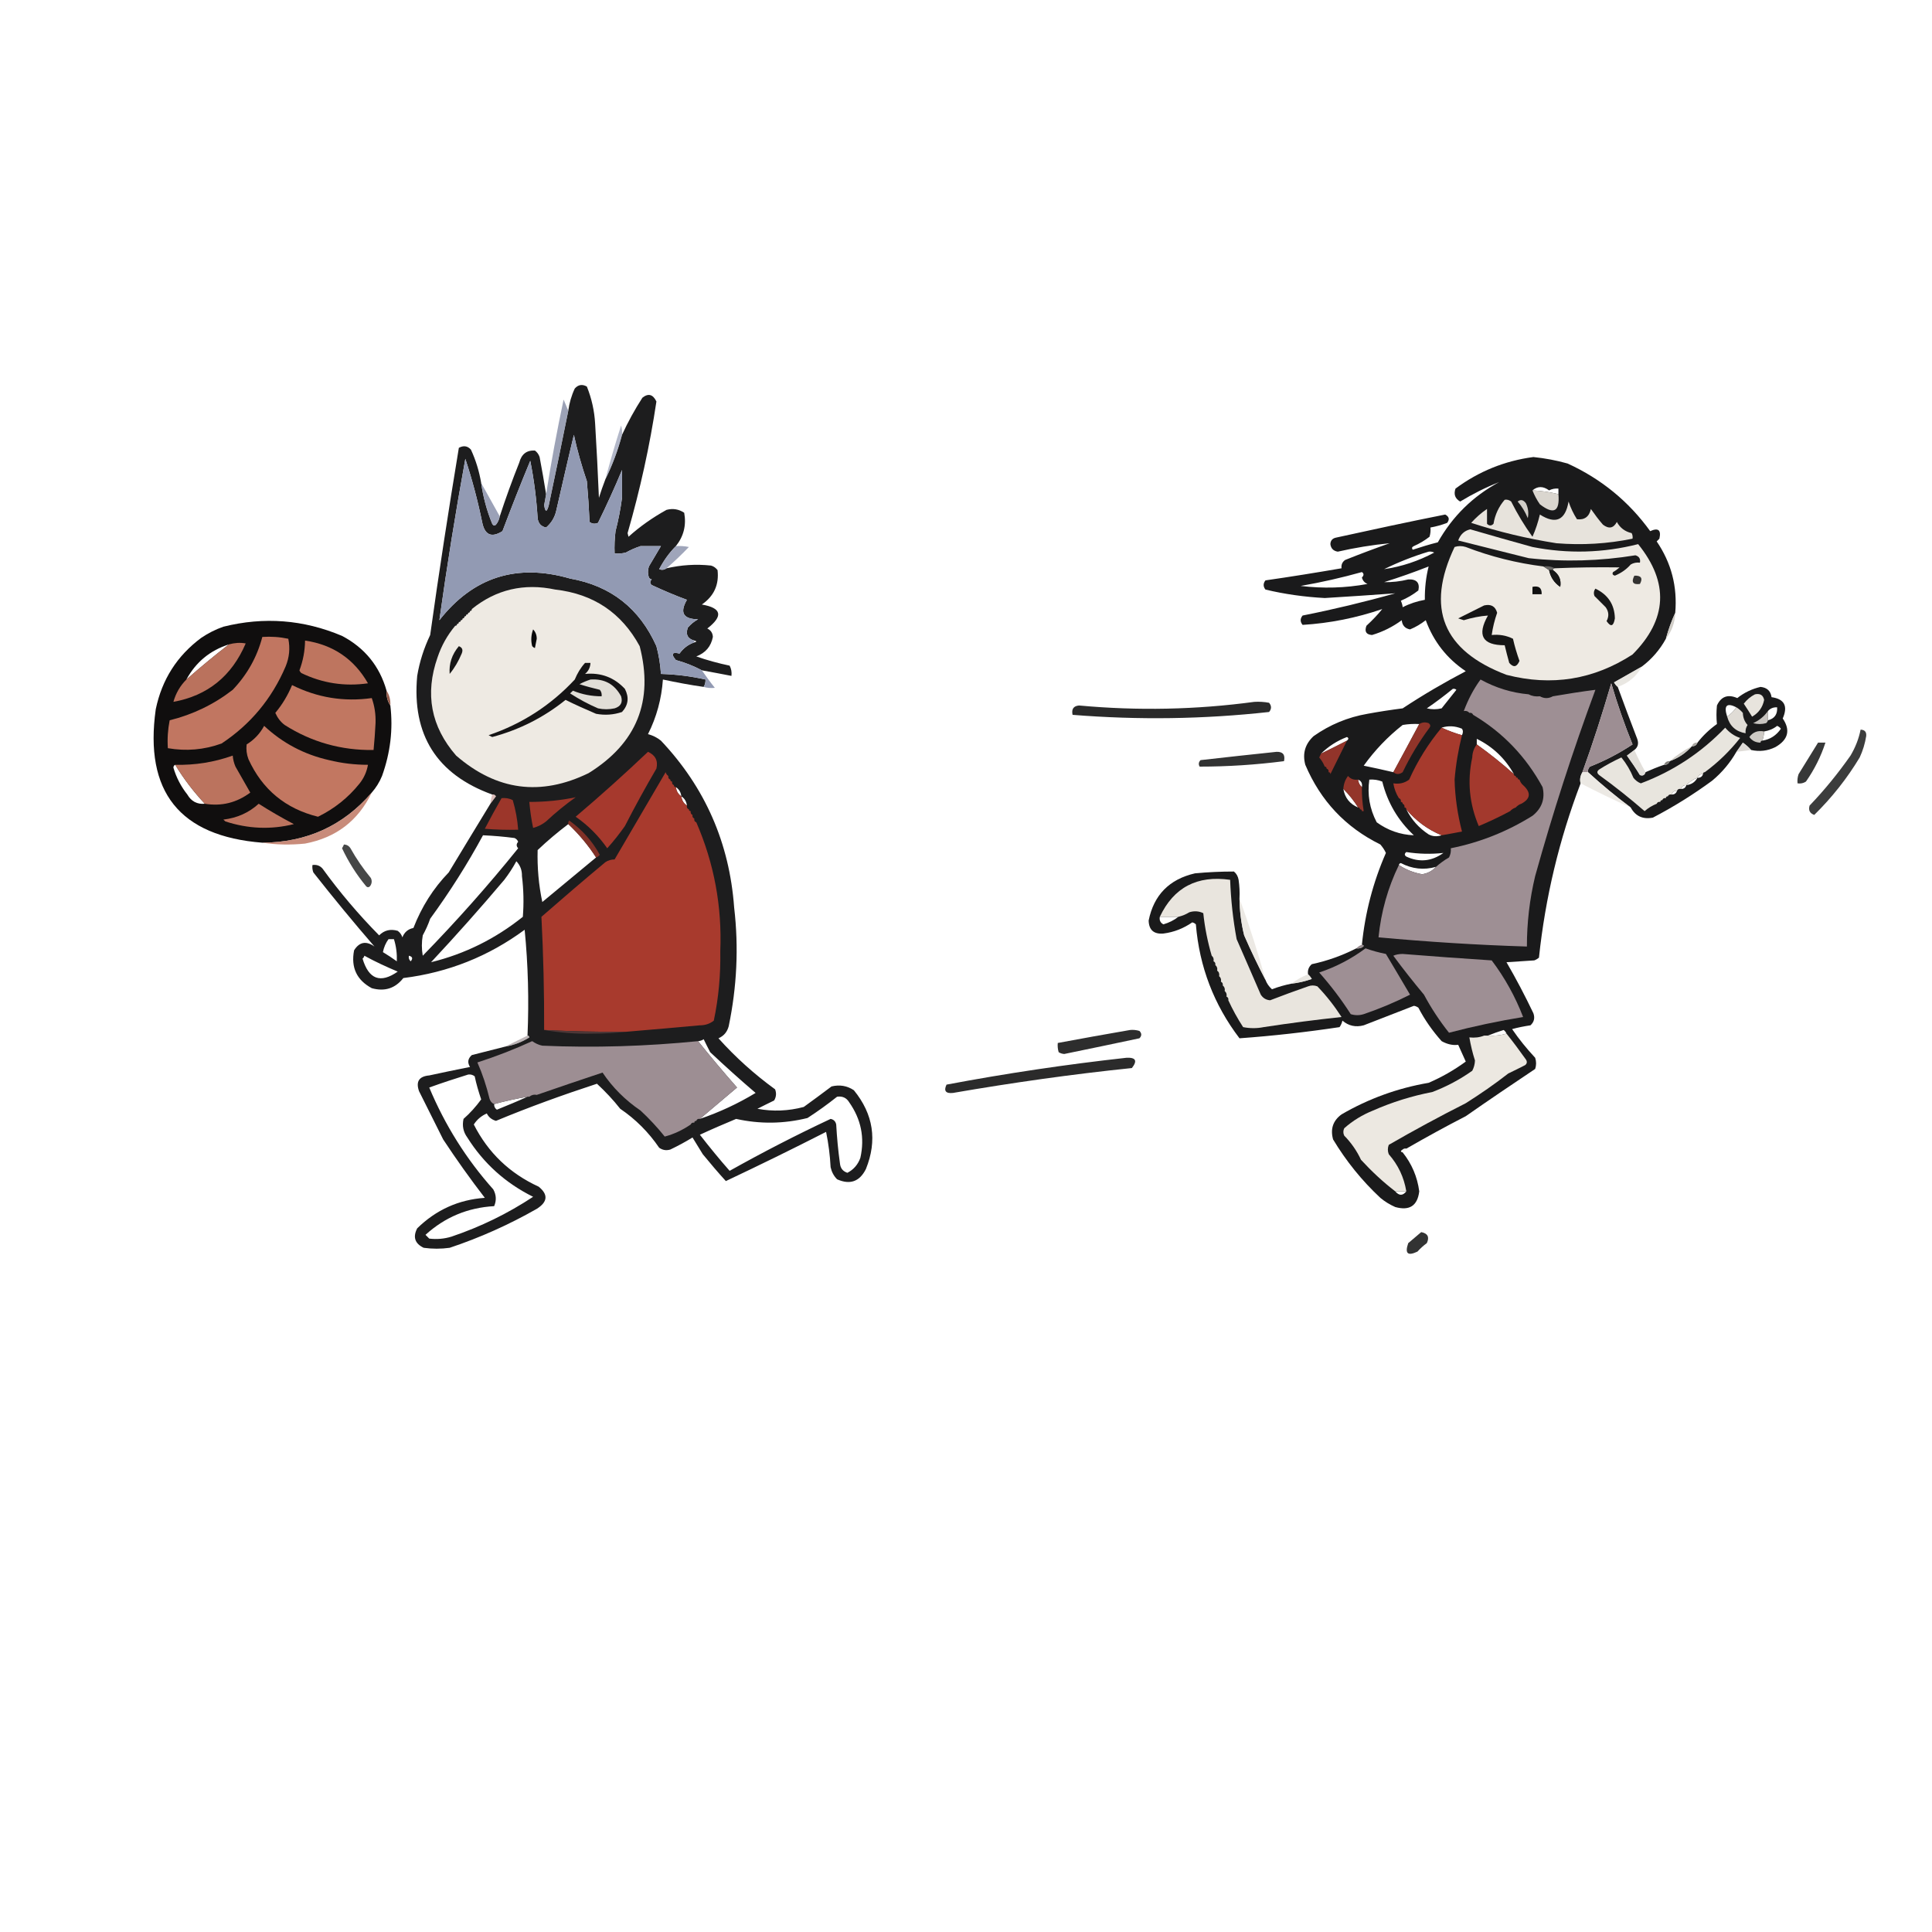 <?xml version="1.0" encoding="UTF-8"?>
<svg xmlns="http://www.w3.org/2000/svg" xmlns:xlink="http://www.w3.org/1999/xlink" width="50pt" height="50pt" viewBox="0 0 50 50" version="1.1">
<defs>
<filter id="alpha" filterUnits="objectBoundingBox" x="0%" y="0%" width="100%" height="100%">
  <feColorMatrix type="matrix" in="SourceGraphic" values="0 0 0 0 1 0 0 0 0 1 0 0 0 0 1 0 0 0 1 0"/>
</filter>
<mask id="mask0">
  <g filter="url(#alpha)">
<rect x="0" y="0" width="50" height="50" style="fill:rgb(0%,0%,0%);fill-opacity:0.906;stroke:none;"/>
  </g>
</mask>
<clipPath id="clip1">
  <rect width="50" height="50"/>
</clipPath>
<g id="surface6" clip-path="url(#clip1)">
<path style=" stroke:none;fill-rule:evenodd;fill:rgb(2.353%,2.353%,2.745%);fill-opacity:1;" d="M 15.668 12.402 C 15.848 12.039 15.992 11.652 16.098 11.254 C 16.25 10.922 16.426 10.602 16.625 10.293 C 16.777 10.172 16.898 10.203 16.988 10.391 C 16.816 11.539 16.566 12.672 16.242 13.797 C 16.25 13.828 16.258 13.859 16.266 13.891 C 16.566 13.621 16.895 13.391 17.25 13.195 C 17.414 13.152 17.566 13.176 17.707 13.27 C 17.766 13.59 17.695 13.879 17.492 14.133 C 17.316 14.309 17.176 14.508 17.059 14.73 C 17.129 14.758 17.191 14.75 17.25 14.707 C 17.629 14.621 18.012 14.594 18.402 14.637 C 18.473 14.656 18.527 14.699 18.57 14.754 C 18.613 15.129 18.48 15.426 18.164 15.645 C 18.676 15.734 18.723 15.941 18.305 16.266 C 18.395 16.309 18.445 16.383 18.449 16.484 C 18.402 16.73 18.258 16.898 18.02 16.988 C 18.297 17.086 18.586 17.164 18.883 17.227 C 18.926 17.309 18.941 17.395 18.93 17.492 C 18.676 17.441 18.418 17.395 18.164 17.348 C 17.953 17.234 17.73 17.148 17.492 17.082 C 17.359 16.926 17.391 16.867 17.586 16.914 C 17.684 16.777 17.809 16.68 17.969 16.625 C 18.035 16.609 18.035 16.594 17.969 16.578 C 17.797 16.531 17.738 16.422 17.801 16.242 C 17.879 16.152 17.965 16.082 18.066 16.027 C 17.68 16.023 17.586 15.855 17.777 15.523 C 17.938 15.391 18.09 15.246 18.234 15.09 C 18.266 15.031 18.258 14.973 18.211 14.922 C 17.863 14.93 17.52 14.973 17.18 15.043 C 17.07 15.039 16.965 15.023 16.867 14.996 C 16.836 14.988 16.812 14.973 16.793 14.945 C 16.762 14.852 16.762 14.754 16.793 14.66 C 16.898 14.48 17.004 14.305 17.105 14.133 C 17.25 13.941 17.336 13.734 17.371 13.508 C 17.082 13.688 16.816 13.895 16.578 14.133 C 16.445 14.176 16.316 14.234 16.195 14.301 C 16.102 14.324 16.004 14.332 15.906 14.324 C 15.898 14.129 15.906 13.938 15.93 13.746 C 16.004 13.461 16.059 13.176 16.098 12.883 C 16.293 12.324 16.43 11.75 16.508 11.156 C 16.355 11.488 16.219 11.824 16.098 12.164 C 15.906 12.625 15.699 13.078 15.477 13.531 C 15.398 13.566 15.324 13.559 15.258 13.508 C 15.242 13.156 15.219 12.805 15.188 12.453 C 15.168 11.793 15.113 11.137 15.02 10.484 C 14.977 10.746 14.922 11 14.852 11.254 C 14.695 11.902 14.547 12.559 14.395 13.219 C 14.355 13.395 14.266 13.539 14.133 13.652 C 14 13.625 13.93 13.543 13.914 13.41 C 13.883 12.91 13.82 12.414 13.723 11.926 C 13.473 12.527 13.234 13.137 13.004 13.746 C 12.719 13.926 12.543 13.848 12.477 13.508 C 12.363 12.953 12.219 12.41 12.043 11.875 C 11.789 13.266 11.566 14.656 11.371 16.051 C 12.246 14.934 13.375 14.574 14.754 14.973 C 15.809 15.16 16.551 15.746 16.988 16.723 C 17.051 16.957 17.09 17.199 17.105 17.441 C 17.496 17.453 17.879 17.5 18.258 17.586 C 18.262 17.656 18.246 17.719 18.211 17.777 C 17.855 17.727 17.504 17.66 17.156 17.586 C 17.121 18.086 16.992 18.559 16.77 19 C 16.895 19.031 17.008 19.09 17.105 19.168 C 18.246 20.375 18.879 21.816 19 23.488 C 19.121 24.52 19.07 25.543 18.859 26.559 C 18.82 26.707 18.73 26.812 18.594 26.871 C 19.035 27.363 19.523 27.801 20.059 28.191 C 20.098 28.289 20.09 28.387 20.035 28.48 C 19.891 28.551 19.746 28.621 19.602 28.695 C 20.004 28.77 20.402 28.754 20.801 28.648 C 21.043 28.473 21.281 28.297 21.52 28.117 C 21.73 28.066 21.922 28.098 22.098 28.215 C 22.605 28.836 22.707 29.516 22.41 30.254 C 22.246 30.582 21.996 30.668 21.664 30.52 C 21.578 30.434 21.523 30.328 21.496 30.207 C 21.48 29.898 21.441 29.594 21.379 29.293 C 20.508 29.738 19.645 30.16 18.785 30.566 C 18.582 30.344 18.383 30.109 18.188 29.871 C 18.098 29.727 18.012 29.582 17.922 29.438 C 17.734 29.555 17.543 29.656 17.348 29.75 C 17.242 29.781 17.148 29.766 17.059 29.703 C 16.785 29.301 16.449 28.965 16.051 28.695 C 15.867 28.461 15.664 28.246 15.449 28.047 C 14.566 28.336 13.691 28.652 12.836 29.008 C 12.727 28.977 12.648 28.914 12.598 28.816 C 12.457 28.879 12.344 28.973 12.262 29.102 C 12.633 29.832 13.191 30.367 13.941 30.711 C 14.191 30.914 14.176 31.105 13.891 31.285 C 13.172 31.695 12.422 32.031 11.637 32.293 C 11.414 32.324 11.188 32.324 10.965 32.293 C 10.738 32.184 10.68 32.016 10.797 31.789 C 11.285 31.312 11.867 31.047 12.547 31 C 12.168 30.508 11.809 30.004 11.469 29.488 C 11.258 29.07 11.051 28.652 10.844 28.238 C 10.758 27.992 10.844 27.855 11.109 27.832 C 11.461 27.754 11.812 27.684 12.164 27.613 C 12.09 27.496 12.109 27.395 12.211 27.305 C 12.5 27.23 12.789 27.16 13.074 27.086 C 13.301 27.047 13.508 26.969 13.699 26.848 C 13.695 26.816 13.676 26.801 13.652 26.801 C 13.691 25.887 13.668 24.977 13.578 24.062 C 12.645 24.75 11.598 25.168 10.438 25.312 C 10.23 25.578 9.957 25.668 9.621 25.574 C 9.23 25.363 9.078 25.035 9.164 24.594 C 9.301 24.375 9.477 24.344 9.691 24.496 C 9.156 23.879 8.629 23.238 8.109 22.578 C 8.086 22.516 8.078 22.449 8.086 22.387 C 8.191 22.371 8.281 22.402 8.348 22.48 C 8.793 23.094 9.281 23.668 9.812 24.207 C 9.945 24.074 10.105 24.035 10.293 24.09 C 10.352 24.133 10.391 24.188 10.414 24.258 C 10.465 24.125 10.562 24.043 10.699 24.016 C 10.91 23.473 11.211 22.992 11.613 22.578 C 11.973 21.98 12.332 21.391 12.691 20.801 C 12.738 20.742 12.785 20.676 12.836 20.609 C 12.812 20.57 12.781 20.555 12.738 20.562 C 11.305 20.043 10.656 19.02 10.797 17.492 C 10.859 17.121 10.973 16.77 11.133 16.434 C 11.359 14.816 11.609 13.199 11.875 11.59 C 11.996 11.523 12.102 11.539 12.188 11.637 C 12.316 11.914 12.402 12.199 12.453 12.5 C 12.504 12.863 12.598 13.215 12.738 13.555 C 12.766 13.605 12.797 13.613 12.836 13.578 C 12.887 13.516 12.918 13.445 12.934 13.363 C 13.086 12.895 13.254 12.434 13.438 11.973 C 13.496 11.754 13.629 11.648 13.844 11.66 C 13.902 11.703 13.941 11.758 13.965 11.828 C 14.027 12.152 14.082 12.473 14.133 12.789 C 14.117 12.883 14.102 12.98 14.082 13.074 C 14.113 13.262 14.152 13.262 14.203 13.074 C 14.375 12.262 14.543 11.445 14.707 10.629 C 14.734 10.43 14.789 10.238 14.875 10.055 C 14.965 9.953 15.07 9.938 15.188 10.004 C 15.312 10.312 15.383 10.633 15.402 10.965 C 15.441 11.605 15.473 12.242 15.5 12.883 C 15.551 12.723 15.605 12.562 15.668 12.402 Z M 15.188 12.453 C 15.055 12.062 14.941 11.664 14.852 11.254 C 14.922 11 14.977 10.746 15.02 10.484 C 15.113 11.137 15.168 11.793 15.188 12.453 Z M 16.098 12.883 C 16.098 12.645 16.098 12.402 16.098 12.164 C 16.219 11.824 16.355 11.488 16.508 11.156 C 16.43 11.75 16.293 12.324 16.098 12.883 Z M 17.105 14.133 C 16.93 14.133 16.754 14.133 16.578 14.133 C 16.816 13.895 17.082 13.688 17.371 13.508 C 17.336 13.734 17.25 13.941 17.105 14.133 Z M 17.777 15.523 C 17.469 15.41 17.168 15.281 16.867 15.141 C 16.816 15.094 16.816 15.047 16.867 14.996 C 16.965 15.023 17.07 15.039 17.18 15.043 C 17.52 14.973 17.863 14.93 18.211 14.922 C 18.258 14.973 18.266 15.031 18.234 15.09 C 18.09 15.246 17.938 15.391 17.777 15.523 Z M 17.492 20.371 C 17.574 20.426 17.621 20.504 17.633 20.609 C 17.551 20.555 17.504 20.473 17.492 20.371 Z M 17.633 20.609 C 17.719 20.664 17.766 20.746 17.777 20.848 C 17.695 20.793 17.645 20.715 17.633 20.609 Z M 14.707 21.328 C 14.98 21.586 15.223 21.875 15.426 22.191 C 14.965 22.574 14.5 22.961 14.035 23.344 C 13.941 22.902 13.902 22.453 13.914 22 C 14.168 21.758 14.434 21.535 14.707 21.328 Z M 12.5 21.617 C 12.773 21.629 13.043 21.652 13.316 21.688 C 13.359 21.707 13.391 21.738 13.41 21.785 C 13.359 21.844 13.359 21.898 13.41 21.953 C 12.633 22.918 11.809 23.844 10.941 24.734 C 10.91 24.559 10.91 24.383 10.941 24.207 C 11.016 24.07 11.082 23.926 11.133 23.777 C 11.637 23.086 12.094 22.367 12.5 21.617 Z M 13.363 22.289 C 13.461 22.391 13.512 22.52 13.508 22.672 C 13.551 23.023 13.559 23.375 13.531 23.727 C 12.824 24.293 12.031 24.688 11.156 24.902 C 11.805 24.207 12.438 23.496 13.051 22.77 C 13.168 22.617 13.273 22.457 13.363 22.289 Z M 10.055 24.305 C 10.102 24.305 10.148 24.305 10.195 24.305 C 10.254 24.492 10.277 24.684 10.27 24.879 C 10.152 24.793 10.031 24.715 9.91 24.641 C 9.934 24.516 9.984 24.402 10.055 24.305 Z M 9.43 24.734 C 9.707 24.887 9.996 25.02 10.293 25.145 C 9.848 25.457 9.543 25.348 9.383 24.809 C 9.406 24.789 9.422 24.766 9.43 24.734 Z M 10.582 24.734 C 10.676 24.758 10.691 24.805 10.629 24.879 C 10.586 24.84 10.57 24.793 10.582 24.734 Z M 18.113 28.957 C 18.434 28.688 18.754 28.414 19.074 28.145 C 18.727 27.75 18.391 27.352 18.066 26.945 C 18.117 26.941 18.168 26.926 18.211 26.895 C 18.266 27.008 18.32 27.117 18.379 27.23 C 18.766 27.594 19.156 27.945 19.555 28.285 C 19.098 28.562 18.617 28.785 18.113 28.957 Z M 12.117 27.809 C 12.18 27.801 12.234 27.816 12.285 27.855 C 12.328 28.059 12.387 28.258 12.453 28.453 C 12.316 28.641 12.164 28.809 11.996 28.957 C 11.957 29.133 11.988 29.293 12.094 29.438 C 12.516 30.109 13.086 30.621 13.797 30.973 C 13.141 31.406 12.438 31.75 11.684 32.004 C 11.496 32.062 11.305 32.078 11.109 32.055 C 11.078 32.023 11.043 31.988 11.012 31.957 C 11.516 31.5 12.105 31.254 12.789 31.215 C 12.852 31.066 12.844 30.922 12.766 30.781 C 12.066 29.996 11.516 29.117 11.109 28.145 C 11.445 28.023 11.781 27.914 12.117 27.809 Z M 13.652 28.383 C 13.395 28.5 13.129 28.609 12.859 28.719 C 12.809 28.684 12.785 28.637 12.789 28.574 C 13.07 28.496 13.359 28.434 13.652 28.383 Z M 21.664 28.383 C 21.801 28.363 21.906 28.41 21.977 28.527 C 22.285 28.965 22.383 29.445 22.266 29.965 C 22.203 30.141 22.09 30.27 21.93 30.352 C 21.812 30.312 21.75 30.234 21.738 30.109 C 21.691 29.777 21.66 29.441 21.641 29.102 C 21.625 29.023 21.578 28.973 21.496 28.957 C 20.605 29.375 19.734 29.824 18.883 30.301 C 18.617 30 18.363 29.688 18.113 29.367 C 18.422 29.223 18.734 29.09 19.051 28.957 C 19.668 29.094 20.281 29.086 20.898 28.934 C 21.164 28.762 21.418 28.578 21.664 28.383 Z M 21.664 28.383 "/>
</g>
<mask id="mask1">
  <g filter="url(#alpha)">
<rect x="0" y="0" width="50" height="50" style="fill:rgb(0%,0%,0%);fill-opacity:0.843;stroke:none;"/>
  </g>
</mask>
<clipPath id="clip2">
  <rect width="50" height="50"/>
</clipPath>
<g id="surface9" clip-path="url(#clip2)">
<path style=" stroke:none;fill-rule:evenodd;fill:rgb(54.118%,56.863%,66.275%);fill-opacity:1;" d="M 14.707 10.629 C 14.543 11.445 14.375 12.262 14.203 13.074 C 14.152 13.262 14.113 13.262 14.082 13.074 C 14.102 12.98 14.117 12.883 14.133 12.789 C 14.262 11.969 14.414 11.152 14.586 10.34 C 14.629 10.441 14.668 10.539 14.707 10.629 Z M 14.707 10.629 "/>
</g>
<mask id="mask2">
  <g filter="url(#alpha)">
<rect x="0" y="0" width="50" height="50" style="fill:rgb(0%,0%,0%);fill-opacity:0.678;stroke:none;"/>
  </g>
</mask>
<clipPath id="clip3">
  <rect width="50" height="50"/>
</clipPath>
<g id="surface12" clip-path="url(#clip3)">
<path style=" stroke:none;fill-rule:evenodd;fill:rgb(55.294%,58.431%,68.235%);fill-opacity:1;" d="M 16.098 11.254 C 15.992 11.652 15.848 12.039 15.668 12.402 C 15.789 11.938 15.926 11.473 16.074 11.012 C 16.098 11.09 16.105 11.172 16.098 11.254 Z M 16.098 11.254 "/>
</g>
<mask id="mask3">
  <g filter="url(#alpha)">
<rect x="0" y="0" width="50" height="50" style="fill:rgb(0%,0%,0%);fill-opacity:0.988;stroke:none;"/>
  </g>
</mask>
<clipPath id="clip4">
  <rect width="50" height="50"/>
</clipPath>
<g id="surface15" clip-path="url(#clip4)">
<path style=" stroke:none;fill-rule:evenodd;fill:rgb(56.863%,60%,69.804%);fill-opacity:1;" d="M 14.852 11.254 C 14.941 11.664 15.055 12.062 15.188 12.453 C 15.219 12.805 15.242 13.156 15.258 13.508 C 15.324 13.559 15.398 13.566 15.477 13.531 C 15.699 13.078 15.906 12.625 16.098 12.164 C 16.098 12.402 16.098 12.645 16.098 12.883 C 16.059 13.176 16.004 13.461 15.93 13.746 C 15.906 13.938 15.898 14.129 15.906 14.324 C 16.004 14.332 16.102 14.324 16.195 14.301 C 16.316 14.234 16.445 14.176 16.578 14.133 C 16.754 14.133 16.93 14.133 17.105 14.133 C 17.004 14.305 16.898 14.48 16.793 14.66 C 16.762 14.754 16.762 14.852 16.793 14.945 C 16.812 14.973 16.836 14.988 16.867 14.996 C 16.816 15.047 16.816 15.094 16.867 15.141 C 17.168 15.281 17.469 15.41 17.777 15.523 C 17.586 15.855 17.68 16.023 18.066 16.027 C 17.965 16.082 17.879 16.152 17.801 16.242 C 17.738 16.422 17.797 16.531 17.969 16.578 C 17.969 16.594 17.969 16.609 17.969 16.625 C 17.809 16.68 17.684 16.777 17.586 16.914 C 17.391 16.867 17.359 16.926 17.492 17.082 C 17.73 17.148 17.953 17.234 18.164 17.348 C 18.27 17.5 18.379 17.652 18.5 17.801 C 18.402 17.812 18.309 17.805 18.211 17.777 C 18.246 17.719 18.262 17.656 18.258 17.586 C 17.879 17.5 17.496 17.453 17.105 17.441 C 17.09 17.199 17.051 16.957 16.988 16.723 C 16.551 15.746 15.809 15.16 14.754 14.973 C 13.375 14.574 12.246 14.934 11.371 16.051 C 11.566 14.656 11.789 13.266 12.043 11.875 C 12.219 12.41 12.363 12.953 12.477 13.508 C 12.543 13.848 12.719 13.926 13.004 13.746 C 13.234 13.137 13.473 12.527 13.723 11.926 C 13.82 12.414 13.883 12.91 13.914 13.41 C 13.93 13.543 14 13.625 14.133 13.652 C 14.266 13.539 14.355 13.395 14.395 13.219 C 14.547 12.559 14.695 11.902 14.852 11.254 Z M 14.852 11.254 "/>
</g>
<mask id="mask4">
  <g filter="url(#alpha)">
<rect x="0" y="0" width="50" height="50" style="fill:rgb(0%,0%,0%);fill-opacity:0.925;stroke:none;"/>
  </g>
</mask>
<clipPath id="clip5">
  <rect width="50" height="50"/>
</clipPath>
<g id="surface18" clip-path="url(#clip5)">
<path style=" stroke:none;fill-rule:evenodd;fill:rgb(3.137%,3.137%,3.529%);fill-opacity:1;" d="M 43.355 15.859 C 43.258 16.07 43.176 16.297 43.113 16.531 C 42.957 16.816 42.746 17.059 42.492 17.25 C 42.25 17.387 42.012 17.523 41.77 17.66 C 41.797 17.707 41.828 17.746 41.867 17.777 C 42.031 18.227 42.199 18.676 42.371 19.121 C 42.414 19.242 42.391 19.336 42.297 19.41 C 42.234 19.457 42.172 19.504 42.105 19.555 C 42.223 19.719 42.336 19.887 42.441 20.059 C 42.516 20.086 42.562 20.062 42.586 19.984 C 42.742 19.914 42.902 19.848 43.066 19.793 C 43.141 19.797 43.188 19.766 43.211 19.699 C 43.438 19.617 43.629 19.488 43.785 19.312 C 43.859 19.316 43.906 19.285 43.93 19.219 C 44.074 19.035 44.242 18.875 44.434 18.738 C 44.418 18.582 44.418 18.422 44.434 18.258 C 44.543 18.023 44.719 17.961 44.961 18.066 C 45.137 17.926 45.34 17.828 45.562 17.777 C 45.727 17.793 45.824 17.879 45.848 18.043 C 46.18 18.09 46.277 18.273 46.137 18.594 C 46.344 18.898 46.277 19.148 45.945 19.336 C 45.742 19.434 45.535 19.457 45.32 19.41 C 45.258 19.34 45.188 19.277 45.105 19.219 C 45.051 19.301 44.992 19.379 44.938 19.457 C 44.777 19.738 44.57 19.988 44.312 20.203 C 43.828 20.559 43.316 20.879 42.777 21.16 C 42.516 21.211 42.324 21.121 42.203 20.898 C 41.82 20.613 41.453 20.309 41.098 19.984 C 41.09 19.93 41.105 19.883 41.148 19.84 C 41.535 19.688 41.902 19.496 42.25 19.266 C 42.039 18.746 41.855 18.219 41.699 17.684 C 41.473 18.457 41.227 19.227 40.953 19.984 C 40.895 20.082 40.879 20.18 40.906 20.273 C 40.352 21.727 39.992 23.23 39.828 24.785 C 39.793 24.812 39.75 24.84 39.707 24.855 C 39.469 24.871 39.227 24.887 38.988 24.902 C 39.238 25.332 39.469 25.773 39.684 26.223 C 39.727 26.344 39.703 26.449 39.609 26.535 C 39.449 26.559 39.289 26.59 39.133 26.633 C 39.312 26.895 39.512 27.141 39.73 27.375 C 39.762 27.473 39.762 27.566 39.73 27.664 C 39.129 28.066 38.527 28.473 37.934 28.887 C 37.41 29.156 36.898 29.438 36.395 29.727 C 36.359 29.719 36.328 29.727 36.301 29.75 C 36.242 29.785 36.242 29.809 36.301 29.824 C 36.535 30.117 36.68 30.453 36.73 30.832 C 36.684 31.207 36.477 31.34 36.109 31.238 C 35.969 31.176 35.84 31.098 35.723 31 C 35.242 30.551 34.836 30.047 34.5 29.488 C 34.426 29.219 34.496 29.004 34.719 28.84 C 35.418 28.434 36.172 28.16 36.973 28.023 C 37.316 27.875 37.637 27.691 37.934 27.473 C 37.867 27.328 37.805 27.184 37.738 27.039 C 37.594 27.059 37.449 27.023 37.309 26.945 C 37.074 26.68 36.871 26.395 36.707 26.078 C 36.672 26.055 36.633 26.035 36.59 26.031 C 36.156 26.199 35.727 26.367 35.293 26.535 C 35.086 26.59 34.902 26.551 34.742 26.414 C 34.727 26.477 34.703 26.531 34.668 26.582 C 33.809 26.711 32.941 26.809 32.078 26.871 C 31.418 26.004 31.039 25.02 30.949 23.922 C 30.922 23.895 30.891 23.879 30.855 23.871 C 30.629 24.027 30.383 24.125 30.109 24.16 C 29.863 24.18 29.734 24.07 29.727 23.824 C 29.859 23.164 30.262 22.754 30.926 22.602 C 31.262 22.57 31.598 22.555 31.934 22.555 C 32 22.609 32.039 22.68 32.055 22.77 C 32.078 22.93 32.086 23.086 32.078 23.25 C 32.082 23.574 32.121 23.895 32.199 24.207 C 32.371 24.602 32.555 24.984 32.75 25.359 C 32.785 25.453 32.84 25.531 32.918 25.602 C 33.082 25.539 33.25 25.492 33.422 25.457 C 33.602 25.438 33.777 25.395 33.949 25.336 C 33.922 25.289 33.891 25.25 33.852 25.215 C 33.836 25.109 33.871 25.02 33.949 24.953 C 34.352 24.867 34.734 24.73 35.102 24.543 C 35.152 24.551 35.199 24.543 35.246 24.52 C 35.305 24.488 35.305 24.465 35.246 24.449 C 35.328 23.625 35.535 22.832 35.867 22.074 C 35.832 21.996 35.781 21.922 35.723 21.855 C 34.82 21.41 34.176 20.723 33.781 19.793 C 33.703 19.5 33.777 19.254 33.996 19.051 C 34.418 18.754 34.879 18.562 35.391 18.473 C 35.691 18.418 35.996 18.371 36.301 18.332 C 36.828 17.984 37.375 17.664 37.934 17.371 C 37.445 17.043 37.102 16.605 36.898 16.051 C 36.773 16.148 36.637 16.23 36.492 16.289 C 36.363 16.266 36.289 16.184 36.277 16.051 C 36.043 16.223 35.785 16.352 35.508 16.434 C 35.355 16.422 35.309 16.344 35.363 16.195 C 35.527 16.043 35.664 15.898 35.773 15.762 C 35.102 15.992 34.414 16.129 33.711 16.172 C 33.645 16.09 33.645 16.012 33.711 15.93 C 34.516 15.77 35.316 15.578 36.109 15.355 C 35.504 15.398 34.895 15.441 34.285 15.477 C 33.766 15.449 33.254 15.379 32.75 15.258 C 32.688 15.18 32.688 15.098 32.75 15.02 C 33.406 14.926 34.062 14.82 34.719 14.707 C 34.707 14.617 34.738 14.543 34.812 14.492 C 35.191 14.34 35.578 14.195 35.965 14.059 C 35.516 14.102 35.066 14.176 34.621 14.277 C 34.508 14.258 34.445 14.195 34.43 14.082 C 34.434 13.992 34.48 13.934 34.574 13.914 C 35.516 13.707 36.457 13.504 37.402 13.316 C 37.504 13.371 37.52 13.441 37.453 13.531 C 37.312 13.586 37.168 13.625 37.02 13.652 C 37.027 13.734 37.02 13.812 36.996 13.891 C 36.871 13.988 36.734 14.07 36.59 14.133 C 36.539 14.156 36.531 14.188 36.562 14.227 C 36.777 14.156 36.992 14.09 37.211 14.035 C 37.59 13.363 38.117 12.844 38.797 12.477 C 38.453 12.613 38.117 12.781 37.789 12.98 C 37.656 12.902 37.617 12.793 37.668 12.645 C 38.27 12.199 38.941 11.926 39.684 11.828 C 39.984 11.859 40.281 11.914 40.57 11.996 C 41.441 12.395 42.152 12.977 42.707 13.746 C 42.914 13.652 42.996 13.715 42.945 13.941 C 42.922 13.965 42.898 13.988 42.875 14.012 C 43.254 14.566 43.414 15.184 43.355 15.859 Z M 40.332 12.789 C 40.109 12.734 39.887 12.703 39.66 12.691 C 39.793 12.578 39.938 12.578 40.09 12.691 C 40.168 12.652 40.246 12.637 40.332 12.645 C 40.332 12.691 40.332 12.738 40.332 12.789 Z M 36.973 14.277 C 37.023 14.27 37.07 14.277 37.117 14.301 C 36.707 14.52 36.277 14.664 35.82 14.73 C 36.195 14.547 36.578 14.395 36.973 14.277 Z M 36.973 14.66 C 36.902 14.941 36.871 15.23 36.875 15.523 C 36.676 15.559 36.484 15.621 36.301 15.715 C 36.297 15.664 36.281 15.609 36.254 15.547 C 36.418 15.477 36.566 15.391 36.707 15.281 C 36.75 15.082 36.66 14.984 36.445 14.996 C 36.238 15.047 36.031 15.07 35.82 15.066 C 36.211 14.945 36.594 14.809 36.973 14.66 Z M 35.246 14.805 C 35.301 14.844 35.301 14.891 35.246 14.945 C 35.266 15.027 35.316 15.082 35.391 15.113 C 34.816 15.219 34.242 15.234 33.66 15.164 C 34.203 15.07 34.73 14.949 35.246 14.805 Z M 37.598 17.828 C 37.633 17.82 37.664 17.828 37.691 17.852 C 37.562 18.012 37.438 18.172 37.309 18.332 C 37.18 18.363 37.051 18.363 36.926 18.332 C 37.16 18.172 37.383 18.004 37.598 17.828 Z M 44.938 18.305 C 44.875 18.402 44.793 18.48 44.699 18.547 C 44.605 18.258 44.688 18.18 44.938 18.305 Z M 45.754 18.641 C 45.754 18.562 45.754 18.48 45.754 18.402 C 45.816 18.332 45.895 18.301 45.992 18.305 C 46.004 18.484 45.926 18.598 45.754 18.641 Z M 36.73 18.738 C 36.508 19.152 36.285 19.57 36.059 19.984 C 35.805 19.926 35.551 19.867 35.293 19.816 C 35.578 19.418 35.914 19.066 36.301 18.762 C 36.445 18.738 36.586 18.73 36.73 18.738 Z M 37.309 18.832 C 37.48 18.777 37.656 18.785 37.836 18.859 C 37.867 18.906 37.867 18.961 37.836 19.027 C 37.656 18.977 37.48 18.91 37.309 18.832 Z M 45.609 19.168 C 45.637 19.094 45.652 19.012 45.656 18.93 C 45.781 18.91 45.895 18.863 45.992 18.785 C 46.031 18.801 46.062 18.824 46.09 18.859 C 45.973 19.031 45.812 19.137 45.609 19.168 Z M 34.859 19.168 C 34.637 19.281 34.414 19.395 34.188 19.504 C 34.379 19.316 34.602 19.172 34.859 19.074 C 34.906 19.098 34.906 19.129 34.859 19.168 Z M 39.18 20.035 C 38.871 19.758 38.551 19.504 38.219 19.266 C 38.219 19.219 38.219 19.168 38.219 19.121 C 38.633 19.324 38.953 19.629 39.18 20.035 Z M 44.074 20.035 C 44.051 20.102 44.004 20.133 43.93 20.129 C 43.953 20.062 44 20.031 44.074 20.035 Z M 43.93 20.129 C 43.867 20.242 43.773 20.305 43.641 20.32 C 43.723 20.234 43.816 20.168 43.93 20.129 Z M 35.148 20.176 C 35.23 20.211 35.262 20.273 35.246 20.371 C 35.188 20.32 35.156 20.258 35.148 20.176 Z M 36.59 21.617 C 36.234 21.602 35.914 21.488 35.629 21.281 C 35.445 20.93 35.383 20.562 35.438 20.176 C 35.555 20.168 35.664 20.184 35.773 20.227 C 35.91 20.773 36.18 21.234 36.59 21.617 Z M 43.641 20.32 C 43.621 20.391 43.57 20.422 43.5 20.418 C 43.52 20.352 43.57 20.316 43.641 20.32 Z M 34.766 20.418 C 34.91 20.562 35.039 20.723 35.148 20.898 C 34.934 20.809 34.805 20.648 34.766 20.418 Z M 43.402 20.465 C 43.379 20.531 43.332 20.566 43.258 20.562 C 43.281 20.492 43.328 20.461 43.402 20.465 Z M 36.395 20.945 C 36.648 21.246 36.949 21.469 37.309 21.617 C 37.184 21.656 37.074 21.648 36.973 21.594 C 36.719 21.426 36.527 21.211 36.395 20.945 Z M 36.395 22.051 C 36.715 22.102 37.035 22.109 37.355 22.074 C 37.051 22.293 36.73 22.324 36.395 22.168 C 36.344 22.133 36.344 22.094 36.395 22.051 Z M 36.203 22.387 C 36.207 22.359 36.223 22.344 36.254 22.336 C 36.543 22.488 36.848 22.523 37.164 22.434 C 37.07 22.539 36.949 22.602 36.805 22.625 C 36.586 22.586 36.387 22.508 36.203 22.387 Z M 30.016 23.727 C 30.176 23.727 30.336 23.727 30.496 23.727 C 30.383 23.816 30.254 23.879 30.109 23.922 C 30.031 23.883 30 23.816 30.016 23.727 Z M 38.988 26.75 C 38.832 26.797 38.672 26.812 38.508 26.801 C 38.637 26.75 38.773 26.699 38.914 26.656 C 38.949 26.68 38.973 26.715 38.988 26.75 Z M 36.109 30.832 C 36.203 30.832 36.301 30.832 36.395 30.832 C 36.305 30.949 36.207 30.949 36.109 30.832 Z M 36.109 30.832 "/>
</g>
<mask id="mask5">
  <g filter="url(#alpha)">
<rect x="0" y="0" width="50" height="50" style="fill:rgb(0%,0%,0%);fill-opacity:0.867;stroke:none;"/>
  </g>
</mask>
<clipPath id="clip6">
  <rect width="50" height="50"/>
</clipPath>
<g id="surface21" clip-path="url(#clip6)">
<path style=" stroke:none;fill-rule:evenodd;fill:rgb(54.902%,57.647%,67.451%);fill-opacity:1;" d="M 12.453 12.5 C 12.613 12.789 12.773 13.074 12.934 13.363 C 12.918 13.445 12.887 13.516 12.836 13.578 C 12.797 13.613 12.766 13.605 12.738 13.555 C 12.598 13.215 12.504 12.863 12.453 12.5 Z M 12.453 12.5 "/>
</g>
<mask id="mask6">
  <g filter="url(#alpha)">
<rect x="0" y="0" width="50" height="50" style="fill:rgb(0%,0%,0%);fill-opacity:0.933;stroke:none;"/>
  </g>
</mask>
<clipPath id="clip7">
  <rect width="50" height="50"/>
</clipPath>
<g id="surface24" clip-path="url(#clip7)">
<path style=" stroke:none;fill-rule:evenodd;fill:rgb(90.588%,89.02%,86.275%);fill-opacity:1;" d="M 39.66 12.691 C 39.887 12.703 40.109 12.734 40.332 12.789 C 40.371 13.242 40.211 13.328 39.852 13.051 C 39.773 12.938 39.711 12.82 39.66 12.691 Z M 39.66 12.691 "/>
</g>
<mask id="mask7">
  <g filter="url(#alpha)">
<rect x="0" y="0" width="50" height="50" style="fill:rgb(0%,0%,0%);fill-opacity:0.847;stroke:none;"/>
  </g>
</mask>
<clipPath id="clip8">
  <rect width="50" height="50"/>
</clipPath>
<g id="surface27" clip-path="url(#clip8)">
<path style=" stroke:none;fill-rule:evenodd;fill:rgb(55.686%,58.431%,68.235%);fill-opacity:1;" d="M 17.492 14.133 C 17.602 14.125 17.715 14.133 17.828 14.156 C 17.641 14.352 17.449 14.535 17.25 14.707 C 17.191 14.75 17.129 14.758 17.059 14.73 C 17.176 14.508 17.316 14.309 17.492 14.133 Z M 17.492 14.133 "/>
</g>
<mask id="mask8">
  <g filter="url(#alpha)">
<rect x="0" y="0" width="50" height="50" style="fill:rgb(0%,0%,0%);fill-opacity:0.996;stroke:none;"/>
  </g>
</mask>
<clipPath id="clip9">
  <rect width="50" height="50"/>
</clipPath>
<g id="surface30" clip-path="url(#clip9)">
<path style=" stroke:none;fill-rule:evenodd;fill:rgb(93.725%,92.157%,89.412%);fill-opacity:1;" d="M 11.781 16.195 C 11.812 16.195 11.828 16.18 11.828 16.148 C 11.859 16.148 11.875 16.129 11.875 16.098 C 11.91 16.098 11.926 16.082 11.926 16.051 C 11.957 16.051 11.973 16.035 11.973 16.004 C 12.004 16.004 12.02 15.988 12.02 15.953 C 12.051 15.953 12.066 15.938 12.066 15.906 C 12.102 15.906 12.117 15.891 12.117 15.859 C 12.148 15.859 12.164 15.844 12.164 15.812 C 12.195 15.812 12.211 15.797 12.211 15.762 C 12.84 15.254 13.562 15.086 14.371 15.258 C 15.359 15.371 16.086 15.859 16.555 16.723 C 16.922 18.141 16.48 19.234 15.234 20.008 C 13.992 20.613 12.852 20.461 11.805 19.555 C 11.152 18.805 10.992 17.957 11.324 17.012 C 11.426 16.707 11.578 16.438 11.781 16.195 Z M 11.781 16.195 "/>
</g>
<mask id="mask9">
  <g filter="url(#alpha)">
<rect x="0" y="0" width="50" height="50" style="fill:rgb(0%,0%,0%);fill-opacity:0.969;stroke:none;"/>
  </g>
</mask>
<clipPath id="clip10">
  <rect width="50" height="50"/>
</clipPath>
<g id="surface33" clip-path="url(#clip10)">
<path style=" stroke:none;fill-rule:evenodd;fill:rgb(3.529%,2.745%,2.745%);fill-opacity:1;" d="M 10.004 17.875 C 9.996 18.02 10.027 18.145 10.102 18.258 C 10.176 18.875 10.102 19.484 9.887 20.082 C 9.82 20.246 9.73 20.387 9.621 20.512 C 8.883 21.371 7.938 21.801 6.789 21.809 C 4.648 21.641 3.73 20.488 4.031 18.355 C 4.191 17.586 4.582 16.973 5.207 16.508 C 5.387 16.387 5.578 16.289 5.781 16.219 C 6.832 15.957 7.855 16.035 8.852 16.457 C 9.438 16.766 9.824 17.238 10.004 17.875 Z M 5.926 16.676 C 5.551 16.965 5.184 17.27 4.824 17.586 C 5.07 17.133 5.438 16.832 5.926 16.676 Z M 4.535 19.793 C 4.754 20.156 5.012 20.492 5.301 20.801 C 5.102 20.82 4.949 20.738 4.848 20.562 C 4.684 20.355 4.562 20.121 4.488 19.867 C 4.488 19.828 4.508 19.805 4.535 19.793 Z M 4.535 19.793 "/>
</g>
<mask id="mask10">
  <g filter="url(#alpha)">
<rect x="0" y="0" width="50" height="50" style="fill:rgb(0%,0%,0%);fill-opacity:0.894;stroke:none;"/>
  </g>
</mask>
<clipPath id="clip11">
  <rect width="50" height="50"/>
</clipPath>
<g id="surface36" clip-path="url(#clip11)">
<path style=" stroke:none;fill-rule:evenodd;fill:rgb(80%,78.431%,76.078%);fill-opacity:1;" d="M 43.355 15.859 C 43.348 16.113 43.266 16.336 43.113 16.531 C 43.176 16.297 43.258 16.07 43.355 15.859 Z M 43.355 15.859 "/>
</g>
<mask id="mask11">
  <g filter="url(#alpha)">
<rect x="0" y="0" width="50" height="50" style="fill:rgb(0%,0%,0%);fill-opacity:0.961;stroke:none;"/>
  </g>
</mask>
<clipPath id="clip12">
  <rect width="50" height="50"/>
</clipPath>
<g id="surface39" clip-path="url(#clip12)">
<path style=" stroke:none;fill-rule:evenodd;fill:rgb(75.294%,46.275%,37.647%);fill-opacity:1;" d="M 4.824 17.586 C 5.184 17.27 5.551 16.965 5.926 16.676 C 6.07 16.637 6.211 16.625 6.359 16.652 C 5.996 17.5 5.371 18.004 4.488 18.164 C 4.551 17.938 4.664 17.746 4.824 17.586 Z M 4.824 17.586 "/>
</g>
<mask id="mask12">
  <g filter="url(#alpha)">
<rect x="0" y="0" width="50" height="50" style="fill:rgb(0%,0%,0%);fill-opacity:0.718;stroke:none;"/>
  </g>
</mask>
<clipPath id="clip13">
  <rect width="50" height="50"/>
</clipPath>
<g id="surface42" clip-path="url(#clip13)">
<path style=" stroke:none;fill-rule:evenodd;fill:rgb(88.235%,86.667%,83.922%);fill-opacity:1;" d="M 42.492 17.25 C 42.352 17.504 42.145 17.68 41.867 17.777 C 41.828 17.746 41.797 17.707 41.77 17.66 C 42.012 17.523 42.25 17.387 42.492 17.25 Z M 42.492 17.25 "/>
</g>
<mask id="mask13">
  <g filter="url(#alpha)">
<rect x="0" y="0" width="50" height="50" style="fill:rgb(0%,0%,0%);fill-opacity:0.996;stroke:none;"/>
  </g>
</mask>
<clipPath id="clip14">
  <rect width="50" height="50"/>
</clipPath>
<g id="surface45" clip-path="url(#clip14)">
<path style=" stroke:none;fill-rule:evenodd;fill:rgb(62.353%,56.471%,58.431%);fill-opacity:1;" d="M 39.562 17.969 C 39.648 18.016 39.742 18.031 39.852 18.02 C 39.965 18.082 40.074 18.082 40.188 18.02 C 40.555 17.957 40.926 17.898 41.289 17.852 C 40.703 19.434 40.184 21.043 39.73 22.672 C 39.586 23.273 39.516 23.879 39.516 24.496 C 38.234 24.457 36.953 24.375 35.676 24.258 C 35.742 23.598 35.918 22.973 36.203 22.387 C 36.387 22.508 36.586 22.586 36.805 22.625 C 36.949 22.602 37.07 22.539 37.164 22.434 C 37.266 22.344 37.375 22.262 37.5 22.191 C 37.539 22.117 37.555 22.039 37.547 21.953 C 38.305 21.801 39.008 21.52 39.66 21.113 C 39.902 20.922 39.992 20.672 39.922 20.371 C 39.492 19.582 38.895 18.957 38.125 18.5 C 38.105 18.457 38.074 18.441 38.027 18.449 C 37.992 18.406 37.945 18.391 37.883 18.402 C 37.992 18.109 38.133 17.836 38.316 17.586 C 38.707 17.801 39.121 17.93 39.562 17.969 Z M 39.562 17.969 "/>
</g>
<mask id="mask14">
  <g filter="url(#alpha)">
<rect x="0" y="0" width="50" height="50" style="fill:rgb(0%,0%,0%);fill-opacity:0.992;stroke:none;"/>
  </g>
</mask>
<clipPath id="clip15">
  <rect width="50" height="50"/>
</clipPath>
<g id="surface48" clip-path="url(#clip15)">
<path style=" stroke:none;fill-rule:evenodd;fill:rgb(61.176%,55.294%,57.255%);fill-opacity:1;" d="M 41.098 19.984 C 41.051 19.984 41.004 19.984 40.953 19.984 C 41.227 19.227 41.473 18.457 41.699 17.684 C 41.855 18.219 42.039 18.746 42.25 19.266 C 41.902 19.496 41.535 19.688 41.148 19.84 C 41.105 19.883 41.09 19.93 41.098 19.984 Z M 41.098 19.984 "/>
</g>
<mask id="mask15">
  <g filter="url(#alpha)">
<rect x="0" y="0" width="50" height="50" style="fill:rgb(0%,0%,0%);fill-opacity:0.847;stroke:none;"/>
  </g>
</mask>
<clipPath id="clip16">
  <rect width="50" height="50"/>
</clipPath>
<g id="surface51" clip-path="url(#clip16)">
<path style=" stroke:none;fill-rule:evenodd;fill:rgb(1.176%,1.569%,1.569%);fill-opacity:1;" d="M 32.461 18.164 C 32.59 18.156 32.719 18.164 32.844 18.188 C 32.91 18.266 32.91 18.348 32.844 18.426 C 31.152 18.613 29.457 18.637 27.758 18.5 C 27.727 18.352 27.781 18.27 27.926 18.258 C 29.449 18.398 30.961 18.367 32.461 18.164 Z M 32.461 18.164 "/>
</g>
<mask id="mask16">
  <g filter="url(#alpha)">
<rect x="0" y="0" width="50" height="50" style="fill:rgb(0%,0%,0%);fill-opacity:0.973;stroke:none;"/>
  </g>
</mask>
<clipPath id="clip17">
  <rect width="50" height="50"/>
</clipPath>
<g id="surface54" clip-path="url(#clip17)">
<path style=" stroke:none;fill-rule:evenodd;fill:rgb(89.412%,87.843%,85.49%);fill-opacity:1;" d="M 44.938 18.305 C 45 18.344 45.055 18.391 45.105 18.449 C 45.109 18.57 45.148 18.676 45.227 18.762 C 45.184 18.828 45.168 18.898 45.176 18.977 C 44.926 18.934 44.766 18.793 44.699 18.547 C 44.793 18.48 44.875 18.402 44.938 18.305 Z M 44.938 18.305 "/>
</g>
<mask id="mask17">
  <g filter="url(#alpha)">
<rect x="0" y="0" width="50" height="50" style="fill:rgb(0%,0%,0%);fill-opacity:0.867;stroke:none;"/>
  </g>
</mask>
<clipPath id="clip18">
  <rect width="50" height="50"/>
</clipPath>
<g id="surface57" clip-path="url(#clip18)">
<path style=" stroke:none;fill-rule:evenodd;fill:rgb(88.627%,87.059%,84.706%);fill-opacity:1;" d="M 45.754 18.402 C 45.754 18.48 45.754 18.562 45.754 18.641 C 45.746 18.672 45.73 18.695 45.707 18.715 C 45.594 18.746 45.48 18.746 45.371 18.715 C 45.527 18.645 45.656 18.539 45.754 18.402 Z M 45.754 18.402 "/>
</g>
<mask id="mask18">
  <g filter="url(#alpha)">
<rect x="0" y="0" width="50" height="50" style="fill:rgb(0%,0%,0%);fill-opacity:0.871;stroke:none;"/>
  </g>
</mask>
<clipPath id="clip19">
  <rect width="50" height="50"/>
</clipPath>
<g id="surface60" clip-path="url(#clip19)">
<path style=" stroke:none;fill-rule:evenodd;fill:rgb(63.922%,21.961%,17.255%);fill-opacity:1;" d="M 36.059 19.984 C 36.285 19.57 36.508 19.152 36.73 18.738 C 36.809 18.691 36.887 18.684 36.973 18.715 C 37.02 18.75 37.027 18.789 36.996 18.832 C 36.727 19.195 36.496 19.578 36.301 19.984 C 36.215 20.047 36.133 20.047 36.059 19.984 Z M 36.059 19.984 "/>
</g>
<mask id="mask19">
  <g filter="url(#alpha)">
<rect x="0" y="0" width="50" height="50" style="fill:rgb(0%,0%,0%);fill-opacity:0.98;stroke:none;"/>
  </g>
</mask>
<clipPath id="clip20">
  <rect width="50" height="50"/>
</clipPath>
<g id="surface63" clip-path="url(#clip20)">
<path style=" stroke:none;fill-rule:evenodd;fill:rgb(65.882%,22.745%,17.647%);fill-opacity:1;" d="M 37.309 18.832 C 37.48 18.91 37.656 18.977 37.836 19.027 C 37.742 19.402 37.676 19.789 37.645 20.176 C 37.656 20.633 37.723 21.082 37.836 21.52 C 37.66 21.555 37.484 21.586 37.309 21.617 C 36.949 21.469 36.648 21.246 36.395 20.945 C 36.395 20.914 36.379 20.898 36.348 20.898 C 36.355 20.852 36.34 20.816 36.301 20.801 C 36.301 20.77 36.285 20.754 36.254 20.754 C 36.262 20.707 36.246 20.672 36.203 20.656 C 36.129 20.539 36.082 20.41 36.059 20.273 C 36.215 20.297 36.348 20.266 36.469 20.176 C 36.688 19.688 36.969 19.238 37.309 18.832 Z M 37.309 18.832 "/>
</g>
<mask id="mask20">
  <g filter="url(#alpha)">
<rect x="0" y="0" width="50" height="50" style="fill:rgb(0%,0%,0%);fill-opacity:0.976;stroke:none;"/>
  </g>
</mask>
<clipPath id="clip21">
  <rect width="50" height="50"/>
</clipPath>
<g id="surface66" clip-path="url(#clip21)">
<path style=" stroke:none;fill-rule:evenodd;fill:rgb(92.941%,91.373%,88.627%);fill-opacity:1;" d="M 44.121 19.984 C 44.09 19.984 44.074 20 44.074 20.035 C 44 20.031 43.953 20.062 43.93 20.129 C 43.816 20.168 43.723 20.234 43.641 20.32 C 43.57 20.316 43.52 20.352 43.5 20.418 C 43.449 20.41 43.418 20.426 43.402 20.465 C 43.328 20.461 43.281 20.492 43.258 20.562 C 43.211 20.555 43.18 20.57 43.164 20.609 C 43.129 20.609 43.113 20.625 43.113 20.656 C 43.066 20.648 43.035 20.664 43.02 20.707 C 42.984 20.707 42.969 20.723 42.969 20.754 C 42.922 20.746 42.891 20.762 42.875 20.801 C 42.758 20.848 42.656 20.91 42.562 20.992 C 42.184 20.664 41.793 20.352 41.387 20.059 C 41.324 20.008 41.324 19.961 41.387 19.914 C 41.57 19.797 41.762 19.695 41.961 19.602 C 42.09 19.762 42.195 19.938 42.273 20.129 C 42.324 20.195 42.391 20.246 42.465 20.273 C 43.305 19.957 44.031 19.477 44.648 18.832 C 44.754 18.957 44.879 19.047 45.035 19.098 C 44.766 19.438 44.461 19.734 44.121 19.984 Z M 44.121 19.984 "/>
</g>
<mask id="mask21">
  <g filter="url(#alpha)">
<rect x="0" y="0" width="50" height="50" style="fill:rgb(0%,0%,0%);fill-opacity:0.773;stroke:none;"/>
  </g>
</mask>
<clipPath id="clip22">
  <rect width="50" height="50"/>
</clipPath>
<g id="surface69" clip-path="url(#clip22)">
<path style=" stroke:none;fill-rule:evenodd;fill:rgb(1.176%,1.569%,1.569%);fill-opacity:1;" d="M 48.152 18.883 C 48.258 18.887 48.309 18.941 48.297 19.051 C 48.266 19.242 48.211 19.426 48.129 19.602 C 47.801 20.148 47.406 20.645 46.953 21.09 C 46.836 21.047 46.797 20.969 46.832 20.848 C 47.219 20.445 47.57 20.012 47.891 19.555 C 48.016 19.344 48.105 19.121 48.152 18.883 Z M 48.152 18.883 "/>
</g>
<mask id="mask22">
  <g filter="url(#alpha)">
<rect x="0" y="0" width="50" height="50" style="fill:rgb(0%,0%,0%);fill-opacity:0.894;stroke:none;"/>
  </g>
</mask>
<clipPath id="clip23">
  <rect width="50" height="50"/>
</clipPath>
<g id="surface72" clip-path="url(#clip23)">
<path style=" stroke:none;fill-rule:evenodd;fill:rgb(88.627%,87.059%,84.706%);fill-opacity:1;" d="M 45.656 18.93 C 45.652 19.012 45.637 19.094 45.609 19.168 C 45.578 19.168 45.562 19.188 45.562 19.219 C 45.438 19.219 45.344 19.172 45.273 19.074 C 45.367 18.945 45.492 18.898 45.656 18.93 Z M 45.656 18.93 "/>
</g>
<mask id="mask23">
  <g filter="url(#alpha)">
<rect x="0" y="0" width="50" height="50" style="fill:rgb(0%,0%,0%);fill-opacity:0.867;stroke:none;"/>
  </g>
</mask>
<clipPath id="clip24">
  <rect width="50" height="50"/>
</clipPath>
<g id="surface75" clip-path="url(#clip24)">
<path style=" stroke:none;fill-rule:evenodd;fill:rgb(64.706%,22.353%,17.255%);fill-opacity:1;" d="M 34.859 19.168 C 34.715 19.461 34.57 19.75 34.43 20.035 C 34.43 20 34.414 19.984 34.383 19.984 C 34.391 19.938 34.375 19.906 34.332 19.891 C 34.332 19.859 34.316 19.84 34.285 19.84 C 34.25 19.754 34.203 19.676 34.141 19.602 C 34.16 19.57 34.176 19.535 34.188 19.504 C 34.414 19.395 34.637 19.281 34.859 19.168 Z M 34.859 19.168 "/>
</g>
<mask id="mask24">
  <g filter="url(#alpha)">
<rect x="0" y="0" width="50" height="50" style="fill:rgb(0%,0%,0%);fill-opacity:0.792;stroke:none;"/>
  </g>
</mask>
<clipPath id="clip25">
  <rect width="50" height="50"/>
</clipPath>
<g id="surface78" clip-path="url(#clip25)">
<path style=" stroke:none;fill-rule:evenodd;fill:rgb(1.176%,1.569%,1.569%);fill-opacity:1;" d="M 47.051 19.219 C 47.113 19.219 47.176 19.219 47.242 19.219 C 47.125 19.578 46.957 19.914 46.738 20.227 C 46.672 20.27 46.602 20.285 46.52 20.273 C 46.512 20.191 46.52 20.113 46.547 20.035 C 46.715 19.762 46.883 19.488 47.051 19.219 Z M 47.051 19.219 "/>
</g>
<mask id="mask25">
  <g filter="url(#alpha)">
<rect x="0" y="0" width="50" height="50" style="fill:rgb(0%,0%,0%);fill-opacity:0.773;stroke:none;"/>
  </g>
</mask>
<clipPath id="clip26">
  <rect width="50" height="50"/>
</clipPath>
<g id="surface81" clip-path="url(#clip26)">
<path style=" stroke:none;fill-rule:evenodd;fill:rgb(83.529%,81.961%,79.608%);fill-opacity:1;" d="M 45.32 19.41 C 45.195 19.426 45.066 19.441 44.938 19.457 C 44.992 19.379 45.051 19.301 45.105 19.219 C 45.188 19.277 45.258 19.34 45.32 19.41 Z M 45.32 19.41 "/>
</g>
<mask id="mask26">
  <g filter="url(#alpha)">
<rect x="0" y="0" width="50" height="50" style="fill:rgb(0%,0%,0%);fill-opacity:0.965;stroke:none;"/>
  </g>
</mask>
<clipPath id="clip27">
  <rect width="50" height="50"/>
</clipPath>
<g id="surface84" clip-path="url(#clip27)">
<path style=" stroke:none;fill-rule:evenodd;fill:rgb(65.49%,22.745%,17.647%);fill-opacity:1;" d="M 38.219 19.266 C 38.551 19.504 38.871 19.758 39.18 20.035 C 39.18 20.066 39.195 20.082 39.227 20.082 C 39.227 20.113 39.242 20.129 39.277 20.129 C 39.277 20.16 39.293 20.176 39.324 20.176 C 39.344 20.234 39.375 20.285 39.418 20.32 C 39.629 20.512 39.613 20.672 39.371 20.801 C 39.312 20.82 39.266 20.855 39.227 20.898 C 39.168 20.918 39.121 20.949 39.082 20.992 C 38.82 21.133 38.547 21.262 38.27 21.379 C 38.027 20.805 37.969 20.215 38.102 19.602 C 38.105 19.473 38.148 19.359 38.219 19.266 Z M 38.219 19.266 "/>
</g>
<mask id="mask27">
  <g filter="url(#alpha)">
<rect x="0" y="0" width="50" height="50" style="fill:rgb(0%,0%,0%);fill-opacity:0.816;stroke:none;"/>
  </g>
</mask>
<clipPath id="clip28">
  <rect width="50" height="50"/>
</clipPath>
<g id="surface87" clip-path="url(#clip28)">
<path style=" stroke:none;fill-rule:evenodd;fill:rgb(1.176%,1.569%,1.569%);fill-opacity:1;" d="M 33.039 19.457 C 33.199 19.453 33.266 19.531 33.23 19.699 C 32.5 19.793 31.773 19.84 31.047 19.84 C 31.012 19.781 31.02 19.723 31.07 19.672 C 31.734 19.598 32.387 19.523 33.039 19.457 Z M 33.039 19.457 "/>
</g>
<mask id="mask28">
  <g filter="url(#alpha)">
<rect x="0" y="0" width="50" height="50" style="fill:rgb(0%,0%,0%);fill-opacity:0.867;stroke:none;"/>
  </g>
</mask>
<clipPath id="clip29">
  <rect width="50" height="50"/>
</clipPath>
<g id="surface90" clip-path="url(#clip29)">
<path style=" stroke:none;fill-rule:evenodd;fill:rgb(87.059%,85.49%,83.137%);fill-opacity:1;" d="M 42.297 19.41 C 42.387 19.609 42.48 19.801 42.586 19.984 C 42.562 20.062 42.516 20.086 42.441 20.059 C 42.336 19.887 42.223 19.719 42.105 19.555 C 42.172 19.504 42.234 19.457 42.297 19.41 Z M 42.297 19.41 "/>
</g>
<mask id="mask29">
  <g filter="url(#alpha)">
<rect x="0" y="0" width="50" height="50" style="fill:rgb(0%,0%,0%);fill-opacity:0.976;stroke:none;"/>
  </g>
</mask>
<clipPath id="clip30">
  <rect width="50" height="50"/>
</clipPath>
<g id="surface93" clip-path="url(#clip30)">
<path style=" stroke:none;fill-rule:evenodd;fill:rgb(75.294%,46.275%,37.647%);fill-opacity:1;" d="M 5.301 20.801 C 5.012 20.492 4.754 20.156 4.535 19.793 C 5.047 19.805 5.539 19.727 6.023 19.555 C 6.031 19.652 6.055 19.75 6.094 19.84 C 6.227 20.074 6.355 20.297 6.477 20.512 C 6.121 20.777 5.73 20.871 5.301 20.801 Z M 5.301 20.801 "/>
</g>
<mask id="mask30">
  <g filter="url(#alpha)">
<rect x="0" y="0" width="50" height="50" style="fill:rgb(0%,0%,0%);fill-opacity:0.851;stroke:none;"/>
  </g>
</mask>
<clipPath id="clip31">
  <rect width="50" height="50"/>
</clipPath>
<g id="surface96" clip-path="url(#clip31)">
<path style=" stroke:none;fill-rule:evenodd;fill:rgb(91.373%,89.804%,87.451%);fill-opacity:1;" d="M 40.953 19.984 C 41.004 19.984 41.051 19.984 41.098 19.984 C 41.453 20.309 41.82 20.613 42.203 20.898 C 41.762 20.703 41.332 20.492 40.906 20.273 C 40.879 20.18 40.895 20.082 40.953 19.984 Z M 40.953 19.984 "/>
</g>
<mask id="mask31">
  <g filter="url(#alpha)">
<rect x="0" y="0" width="50" height="50" style="fill:rgb(0%,0%,0%);fill-opacity:0.996;stroke:none;"/>
  </g>
</mask>
<clipPath id="clip32">
  <rect width="50" height="50"/>
</clipPath>
<g id="surface99" clip-path="url(#clip32)">
<path style=" stroke:none;fill-rule:evenodd;fill:rgb(66.275%,22.745%,17.647%);fill-opacity:1;" d="M 17.297 20.082 C 17.289 20.129 17.305 20.16 17.348 20.176 C 17.348 20.211 17.363 20.227 17.395 20.227 C 17.387 20.273 17.402 20.305 17.441 20.32 C 17.441 20.352 17.457 20.371 17.492 20.371 C 17.504 20.473 17.551 20.555 17.633 20.609 C 17.645 20.715 17.695 20.793 17.777 20.848 C 17.77 20.898 17.785 20.93 17.828 20.945 C 17.828 20.977 17.844 20.992 17.875 20.992 C 17.867 21.039 17.883 21.074 17.922 21.09 C 17.914 21.137 17.93 21.168 17.969 21.184 C 17.961 21.234 17.977 21.266 18.02 21.281 C 18.48 22.34 18.688 23.453 18.641 24.617 C 18.652 25.223 18.598 25.824 18.473 26.414 C 18.371 26.496 18.25 26.535 18.113 26.535 C 17.473 26.594 16.836 26.648 16.195 26.703 C 15.492 26.707 14.785 26.691 14.082 26.656 C 14.086 25.68 14.062 24.703 14.012 23.727 C 14.559 23.25 15.109 22.777 15.668 22.312 C 15.738 22.266 15.82 22.242 15.906 22.242 C 16.344 21.492 16.785 20.742 17.227 19.984 C 17.238 20.031 17.266 20.062 17.297 20.082 Z M 17.297 20.082 "/>
</g>
<mask id="mask32">
  <g filter="url(#alpha)">
<rect x="0" y="0" width="50" height="50" style="fill:rgb(0%,0%,0%);fill-opacity:0.878;stroke:none;"/>
  </g>
</mask>
<clipPath id="clip33">
  <rect width="50" height="50"/>
</clipPath>
<g id="surface102" clip-path="url(#clip33)">
<path style=" stroke:none;fill-rule:evenodd;fill:rgb(64.314%,22.353%,17.255%);fill-opacity:1;" d="M 35.148 20.176 C 35.156 20.258 35.188 20.32 35.246 20.371 C 35.242 20.578 35.258 20.785 35.293 20.992 C 35.277 20.992 35.262 20.992 35.246 20.992 C 35.246 20.961 35.23 20.945 35.195 20.945 C 35.195 20.914 35.18 20.898 35.148 20.898 C 35.039 20.723 34.91 20.562 34.766 20.418 C 34.773 20.293 34.812 20.18 34.887 20.082 C 34.953 20.16 35.043 20.191 35.148 20.176 Z M 35.148 20.176 "/>
</g>
<mask id="mask33">
  <g filter="url(#alpha)">
<rect x="0" y="0" width="50" height="50" style="fill:rgb(0%,0%,0%);fill-opacity:0.314;stroke:none;"/>
  </g>
</mask>
<clipPath id="clip34">
  <rect width="50" height="50"/>
</clipPath>
<g id="surface105" clip-path="url(#clip34)">
<path style=" stroke:none;fill-rule:evenodd;fill:rgb(55.686%,19.216%,15.294%);fill-opacity:1;" d="M 12.738 20.562 C 12.781 20.555 12.812 20.57 12.836 20.609 C 12.785 20.676 12.738 20.742 12.691 20.801 C 12.699 20.719 12.715 20.641 12.738 20.562 Z M 12.738 20.562 "/>
</g>
<mask id="mask34">
  <g filter="url(#alpha)">
<rect x="0" y="0" width="50" height="50" style="fill:rgb(0%,0%,0%);fill-opacity:0.988;stroke:none;"/>
  </g>
</mask>
<clipPath id="clip35">
  <rect width="50" height="50"/>
</clipPath>
<g id="surface108" clip-path="url(#clip35)">
<path style=" stroke:none;fill-rule:evenodd;fill:rgb(63.137%,21.961%,16.863%);fill-opacity:1;" d="M 13.797 21.426 C 13.75 21.203 13.719 20.98 13.699 20.754 C 14.105 20.754 14.508 20.715 14.898 20.633 C 14.629 20.824 14.375 21.031 14.133 21.258 C 14.031 21.34 13.918 21.395 13.797 21.426 Z M 13.797 21.426 "/>
</g>
<mask id="mask35">
  <g filter="url(#alpha)">
<rect x="0" y="0" width="50" height="50" style="fill:rgb(0%,0%,0%);fill-opacity:0.831;stroke:none;"/>
  </g>
</mask>
<clipPath id="clip36">
  <rect width="50" height="50"/>
</clipPath>
<g id="surface111" clip-path="url(#clip36)">
<path style=" stroke:none;fill-rule:evenodd;fill:rgb(74.118%,45.49%,37.255%);fill-opacity:1;" d="M 9.621 20.512 C 9.27 21.242 8.695 21.68 7.895 21.832 C 7.516 21.871 7.148 21.863 6.789 21.809 C 7.938 21.801 8.883 21.371 9.621 20.512 Z M 9.621 20.512 "/>
</g>
<mask id="mask36">
  <g filter="url(#alpha)">
<rect x="0" y="0" width="50" height="50" style="fill:rgb(0%,0%,0%);fill-opacity:0.773;stroke:none;"/>
  </g>
</mask>
<clipPath id="clip37">
  <rect width="50" height="50"/>
</clipPath>
<g id="surface114" clip-path="url(#clip37)">
<path style=" stroke:none;fill-rule:evenodd;fill:rgb(61.569%,21.176%,16.471%);fill-opacity:1;" d="M 15.426 22.191 C 15.223 21.875 14.98 21.586 14.707 21.328 C 14.699 21.293 14.711 21.262 14.73 21.234 C 15.062 21.469 15.328 21.766 15.523 22.121 C 15.496 22.156 15.465 22.18 15.426 22.191 Z M 15.426 22.191 "/>
</g>
<mask id="mask37">
  <g filter="url(#alpha)">
<rect x="0" y="0" width="50" height="50" style="fill:rgb(0%,0%,0%);fill-opacity:0.733;stroke:none;"/>
  </g>
</mask>
<clipPath id="clip38">
  <rect width="50" height="50"/>
</clipPath>
<g id="surface117" clip-path="url(#clip38)">
<path style=" stroke:none;fill-rule:evenodd;fill:rgb(1.176%,1.569%,1.569%);fill-opacity:1;" d="M 8.902 21.855 C 8.973 21.859 9.031 21.891 9.07 21.953 C 9.223 22.227 9.398 22.48 9.598 22.723 C 9.633 22.797 9.625 22.871 9.574 22.938 C 9.539 22.969 9.508 22.969 9.477 22.938 C 9.227 22.637 9.02 22.309 8.852 21.953 C 8.871 21.922 8.887 21.887 8.902 21.855 Z M 8.902 21.855 "/>
</g>
<mask id="mask38">
  <g filter="url(#alpha)">
<rect x="0" y="0" width="50" height="50" style="fill:rgb(0%,0%,0%);fill-opacity:0.988;stroke:none;"/>
  </g>
</mask>
<clipPath id="clip39">
  <rect width="50" height="50"/>
</clipPath>
<g id="surface120" clip-path="url(#clip39)">
<path style=" stroke:none;fill-rule:evenodd;fill:rgb(92.549%,90.98%,88.235%);fill-opacity:1;" d="M 31.789 25.887 C 31.797 25.84 31.781 25.809 31.742 25.793 C 31.754 25.73 31.738 25.684 31.695 25.648 C 31.707 25.586 31.688 25.539 31.645 25.504 C 31.652 25.457 31.637 25.426 31.598 25.406 C 31.609 25.348 31.594 25.297 31.551 25.266 C 31.562 25.203 31.547 25.152 31.5 25.121 C 31.512 25.059 31.496 25.012 31.453 24.977 C 31.461 24.93 31.445 24.895 31.406 24.879 C 31.418 24.816 31.402 24.77 31.359 24.734 C 31.254 24.375 31.18 24.008 31.141 23.633 C 31.027 23.578 30.906 23.57 30.781 23.609 C 30.691 23.664 30.594 23.703 30.496 23.727 C 30.336 23.727 30.176 23.727 30.016 23.727 C 30.375 22.965 30.984 22.648 31.836 22.77 C 31.855 23.285 31.91 23.797 32.004 24.305 C 32.215 24.785 32.422 25.266 32.629 25.742 C 32.688 25.832 32.766 25.879 32.871 25.887 C 33.195 25.762 33.523 25.641 33.852 25.527 C 33.934 25.496 34.012 25.496 34.094 25.527 C 34.328 25.77 34.535 26.035 34.719 26.32 C 34.059 26.391 33.387 26.477 32.703 26.582 C 32.527 26.617 32.352 26.617 32.172 26.582 C 32.027 26.359 31.898 26.125 31.789 25.887 Z M 31.789 25.887 "/>
</g>
<mask id="mask39">
  <g filter="url(#alpha)">
<rect x="0" y="0" width="50" height="50" style="fill:rgb(0%,0%,0%);fill-opacity:0.808;stroke:none;"/>
  </g>
</mask>
<clipPath id="clip40">
  <rect width="50" height="50"/>
</clipPath>
<g id="surface123" clip-path="url(#clip40)">
<path style=" stroke:none;fill-rule:evenodd;fill:rgb(90.98%,89.412%,87.059%);fill-opacity:1;" d="M 32.078 23.25 C 32.328 23.938 32.555 24.645 32.75 25.359 C 32.555 24.984 32.371 24.602 32.199 24.207 C 32.121 23.895 32.082 23.574 32.078 23.25 Z M 32.078 23.25 "/>
</g>
<mask id="mask40">
  <g filter="url(#alpha)">
<rect x="0" y="0" width="50" height="50" style="fill:rgb(0%,0%,0%);fill-opacity:0.894;stroke:none;"/>
  </g>
</mask>
<clipPath id="clip41">
  <rect width="50" height="50"/>
</clipPath>
<g id="surface126" clip-path="url(#clip41)">
<path style=" stroke:none;fill-rule:evenodd;fill:rgb(54.902%,49.412%,51.373%);fill-opacity:1;" d="M 35.246 24.449 C 35.305 24.465 35.305 24.488 35.246 24.52 C 35.199 24.543 35.152 24.551 35.102 24.543 C 35.141 24.5 35.188 24.469 35.246 24.449 Z M 35.246 24.449 "/>
</g>
<mask id="mask41">
  <g filter="url(#alpha)">
<rect x="0" y="0" width="50" height="50" style="fill:rgb(0%,0%,0%);fill-opacity:0.757;stroke:none;"/>
  </g>
</mask>
<clipPath id="clip42">
  <rect width="50" height="50"/>
</clipPath>
<g id="surface129" clip-path="url(#clip42)">
<path style=" stroke:none;fill-rule:evenodd;fill:rgb(88.235%,87.059%,84.314%);fill-opacity:1;" d="M 33.852 25.215 C 33.891 25.25 33.922 25.289 33.949 25.336 C 33.777 25.395 33.602 25.438 33.422 25.457 C 33.555 25.355 33.695 25.277 33.852 25.215 Z M 33.852 25.215 "/>
</g>
<mask id="mask42">
  <g filter="url(#alpha)">
<rect x="0" y="0" width="50" height="50" style="fill:rgb(0%,0%,0%);fill-opacity:0.835;stroke:none;"/>
  </g>
</mask>
<clipPath id="clip43">
  <rect width="50" height="50"/>
</clipPath>
<g id="surface132" clip-path="url(#clip43)">
<path style=" stroke:none;fill-rule:evenodd;fill:rgb(1.176%,1.569%,1.569%);fill-opacity:1;" d="M 29.246 26.656 C 29.328 26.648 29.406 26.656 29.488 26.68 C 29.551 26.742 29.551 26.809 29.488 26.871 C 28.84 27.008 28.191 27.145 27.543 27.277 C 27.488 27.273 27.441 27.258 27.398 27.23 C 27.375 27.152 27.367 27.074 27.375 26.992 C 28.004 26.875 28.629 26.762 29.246 26.656 Z M 29.246 26.656 "/>
</g>
<mask id="mask43">
  <g filter="url(#alpha)">
<rect x="0" y="0" width="50" height="50" style="fill:rgb(0%,0%,0%);fill-opacity:0.996;stroke:none;"/>
  </g>
</mask>
<clipPath id="clip44">
  <rect width="50" height="50"/>
</clipPath>
<g id="surface135" clip-path="url(#clip44)">
<path style=" stroke:none;fill-rule:evenodd;fill:rgb(92.941%,91.373%,88.627%);fill-opacity:1;" d="M 38.988 26.75 C 39.16 26.965 39.328 27.191 39.492 27.422 C 39.527 27.477 39.52 27.527 39.469 27.566 C 39.324 27.641 39.18 27.711 39.035 27.781 C 38.68 28.059 38.312 28.312 37.934 28.551 C 37.254 28.895 36.59 29.254 35.941 29.629 C 35.91 29.711 35.91 29.789 35.941 29.871 C 36.184 30.148 36.336 30.469 36.395 30.832 C 36.301 30.832 36.203 30.832 36.109 30.832 C 35.793 30.59 35.5 30.316 35.223 30.016 C 35.113 29.781 34.969 29.574 34.789 29.391 C 34.758 29.328 34.758 29.262 34.789 29.199 C 35.008 29.004 35.258 28.852 35.531 28.742 C 36.027 28.523 36.539 28.363 37.066 28.262 C 37.438 28.121 37.781 27.938 38.102 27.711 C 38.145 27.629 38.168 27.543 38.172 27.445 C 38.109 27.25 38.062 27.051 38.027 26.848 C 38.168 26.863 38.293 26.848 38.41 26.801 C 38.445 26.801 38.477 26.801 38.508 26.801 C 38.672 26.812 38.832 26.797 38.988 26.75 Z M 38.988 26.75 "/>
</g>
<mask id="mask44">
  <g filter="url(#alpha)">
<rect x="0" y="0" width="50" height="50" style="fill:rgb(0%,0%,0%);fill-opacity:0.573;stroke:none;"/>
  </g>
</mask>
<clipPath id="clip45">
  <rect width="50" height="50"/>
</clipPath>
<g id="surface138" clip-path="url(#clip45)">
<path style=" stroke:none;fill-rule:evenodd;fill:rgb(54.51%,49.412%,50.98%);fill-opacity:1;" d="M 13.652 26.801 C 13.676 26.801 13.695 26.816 13.699 26.848 C 13.508 26.969 13.301 27.047 13.074 27.086 C 13.266 26.992 13.457 26.898 13.652 26.801 Z M 13.652 26.801 "/>
</g>
<mask id="mask45">
  <g filter="url(#alpha)">
<rect x="0" y="0" width="50" height="50" style="fill:rgb(0%,0%,0%);fill-opacity:0.988;stroke:none;"/>
  </g>
</mask>
<clipPath id="clip46">
  <rect width="50" height="50"/>
</clipPath>
<g id="surface141" clip-path="url(#clip46)">
<path style=" stroke:none;fill-rule:evenodd;fill:rgb(62.353%,56.471%,58.431%);fill-opacity:1;" d="M 18.066 26.945 C 18.391 27.352 18.727 27.75 19.074 28.145 C 18.754 28.414 18.434 28.688 18.113 28.957 C 18.066 28.949 18.035 28.965 18.02 29.008 C 17.984 29.008 17.969 29.023 17.969 29.055 C 17.922 29.047 17.891 29.062 17.875 29.102 C 17.664 29.246 17.441 29.352 17.203 29.414 C 17.012 29.176 16.805 28.953 16.578 28.742 C 16.184 28.473 15.855 28.148 15.594 27.758 C 15.02 27.949 14.453 28.141 13.891 28.336 C 13.816 28.32 13.75 28.34 13.699 28.383 C 13.684 28.383 13.668 28.383 13.652 28.383 C 13.359 28.434 13.07 28.496 12.789 28.574 C 12.727 28.547 12.688 28.5 12.668 28.43 C 12.59 28.109 12.488 27.797 12.355 27.496 C 12.84 27.34 13.312 27.156 13.773 26.945 C 13.852 27 13.938 27.043 14.035 27.062 C 15.383 27.121 16.727 27.078 18.066 26.945 Z M 18.066 26.945 "/>
</g>
<mask id="mask46">
  <g filter="url(#alpha)">
<rect x="0" y="0" width="50" height="50" style="fill:rgb(0%,0%,0%);fill-opacity:0.843;stroke:none;"/>
  </g>
</mask>
<clipPath id="clip47">
  <rect width="50" height="50"/>
</clipPath>
<g id="surface144" clip-path="url(#clip47)">
<path style=" stroke:none;fill-rule:evenodd;fill:rgb(1.176%,1.569%,1.569%);fill-opacity:1;" d="M 29.152 27.375 C 29.395 27.363 29.441 27.453 29.293 27.641 C 27.742 27.801 26.199 28.02 24.664 28.285 C 24.477 28.305 24.418 28.234 24.496 28.07 C 26.047 27.777 27.598 27.547 29.152 27.375 Z M 29.152 27.375 "/>
</g>
<mask id="mask47">
  <g filter="url(#alpha)">
<rect x="0" y="0" width="50" height="50" style="fill:rgb(0%,0%,0%);fill-opacity:0.376;stroke:none;"/>
  </g>
</mask>
<clipPath id="clip48">
  <rect width="50" height="50"/>
</clipPath>
<g id="surface147" clip-path="url(#clip48)">
<path style=" stroke:none;fill-rule:evenodd;fill:rgb(90.98%,89.804%,87.059%);fill-opacity:1;" d="M 36.395 29.727 C 36.379 29.773 36.348 29.805 36.301 29.824 C 36.242 29.809 36.242 29.785 36.301 29.75 C 36.328 29.727 36.359 29.719 36.395 29.727 Z M 36.395 29.727 "/>
</g>
<mask id="mask48">
  <g filter="url(#alpha)">
<rect x="0" y="0" width="50" height="50" style="fill:rgb(0%,0%,0%);fill-opacity:0.812;stroke:none;"/>
  </g>
</mask>
<clipPath id="clip49">
  <rect width="50" height="50"/>
</clipPath>
<g id="surface150" clip-path="url(#clip49)">
<path style=" stroke:none;fill-rule:evenodd;fill:rgb(1.176%,1.569%,1.569%);fill-opacity:1;" d="M 36.781 31.887 C 36.949 31.918 37 32.016 36.926 32.172 C 36.836 32.238 36.758 32.309 36.684 32.391 C 36.43 32.512 36.352 32.441 36.445 32.172 C 36.559 32.074 36.672 31.98 36.781 31.887 Z M 36.781 31.887 "/>
</g>
</defs>
<g id="surface1">
<use xlink:href="#surface6" mask="url(#mask0)"/>
<use xlink:href="#surface9" mask="url(#mask1)"/>
<use xlink:href="#surface12" mask="url(#mask2)"/>
<use xlink:href="#surface15" mask="url(#mask3)"/>
<use xlink:href="#surface18" mask="url(#mask4)"/>
<use xlink:href="#surface21" mask="url(#mask5)"/>
<use xlink:href="#surface24" mask="url(#mask6)"/>
<path style=" stroke:none;fill-rule:evenodd;fill:rgb(81.961%,80.784%,78.431%);fill-opacity:1;" d="M 39.277 12.98 C 39.355 12.918 39.426 12.934 39.492 13.027 C 39.551 13.152 39.566 13.281 39.539 13.41 C 39.473 13.25 39.387 13.105 39.277 12.98 Z M 39.277 12.98 "/>
<path style=" stroke:none;fill-rule:evenodd;fill:rgb(90.588%,89.02%,86.275%);fill-opacity:1;" d="M 38.941 12.934 C 39.004 12.922 39.059 12.941 39.109 12.98 C 39.27 13.301 39.453 13.605 39.66 13.891 C 39.742 13.707 39.805 13.516 39.852 13.316 C 40.262 13.578 40.512 13.465 40.594 12.98 C 40.648 13.141 40.719 13.293 40.812 13.438 C 41.008 13.461 41.129 13.371 41.172 13.172 C 41.27 13.312 41.371 13.449 41.484 13.578 C 41.637 13.695 41.758 13.672 41.844 13.508 C 41.926 13.66 42.055 13.758 42.227 13.797 C 42.25 13.84 42.258 13.891 42.25 13.941 C 41.602 14.074 40.945 14.113 40.281 14.059 C 39.531 13.941 38.793 13.766 38.074 13.531 C 38.199 13.395 38.332 13.273 38.484 13.172 C 38.484 13.301 38.484 13.426 38.484 13.555 C 38.539 13.613 38.598 13.613 38.652 13.555 C 38.691 13.32 38.789 13.109 38.941 12.934 Z M 38.941 12.934 "/>
<path style=" stroke:none;fill-rule:evenodd;fill:rgb(93.333%,91.765%,89.02%);fill-opacity:1;" d="M 39.945 14.66 C 39.996 14.691 40.043 14.723 40.09 14.754 C 40.129 14.938 40.223 15.082 40.379 15.188 C 40.41 15.008 40.348 14.863 40.188 14.754 C 40.188 14.723 40.203 14.707 40.234 14.707 C 40.797 14.684 41.355 14.676 41.914 14.684 C 41.863 14.73 41.809 14.77 41.746 14.805 C 41.719 14.852 41.734 14.883 41.793 14.898 C 41.953 14.832 42.09 14.738 42.203 14.609 C 42.277 14.566 42.355 14.551 42.441 14.562 C 42.461 14.461 42.418 14.398 42.324 14.371 C 41.406 14.52 40.488 14.547 39.562 14.445 C 38.957 14.293 38.348 14.141 37.738 13.988 C 37.793 13.832 37.898 13.734 38.051 13.699 C 38.586 13.855 39.121 14.008 39.66 14.156 C 40.578 14.336 41.488 14.312 42.395 14.082 C 43.199 15.078 43.152 16.031 42.25 16.938 C 41.246 17.59 40.156 17.766 38.988 17.465 C 37.34 16.84 36.891 15.738 37.645 14.156 C 37.738 14.125 37.836 14.125 37.934 14.156 C 38.582 14.406 39.254 14.574 39.945 14.66 Z M 39.945 14.66 "/>
<use xlink:href="#surface27" mask="url(#mask7)"/>
<path style=" stroke:none;fill-rule:evenodd;fill:rgb(40.784%,40%,39.216%);fill-opacity:1;" d="M 39.945 14.66 C 40.055 14.645 40.152 14.66 40.234 14.707 C 40.203 14.707 40.188 14.723 40.188 14.754 C 40.156 14.754 40.125 14.754 40.09 14.754 C 40.043 14.723 39.996 14.691 39.945 14.66 Z M 39.945 14.66 "/>
<path style=" stroke:none;fill-rule:evenodd;fill:rgb(9.412%,9.412%,9.412%);fill-opacity:1;" d="M 40.09 14.754 C 40.125 14.754 40.156 14.754 40.188 14.754 C 40.348 14.863 40.41 15.008 40.379 15.188 C 40.223 15.082 40.129 14.938 40.09 14.754 Z M 40.09 14.754 "/>
<path style=" stroke:none;fill-rule:evenodd;fill:rgb(20%,19.608%,19.216%);fill-opacity:1;" d="M 42.297 14.898 C 42.473 14.891 42.523 14.965 42.441 15.113 C 42.262 15.137 42.211 15.066 42.297 14.898 Z M 42.297 14.898 "/>
<path style=" stroke:none;fill-rule:evenodd;fill:rgb(6.667%,6.667%,6.667%);fill-opacity:1;" d="M 39.66 15.188 C 39.824 15.152 39.906 15.215 39.898 15.379 C 39.82 15.379 39.738 15.379 39.66 15.379 C 39.66 15.316 39.66 15.25 39.66 15.188 Z M 39.66 15.188 "/>
<use xlink:href="#surface30" mask="url(#mask8)"/>
<path style=" stroke:none;fill-rule:evenodd;fill:rgb(9.412%,9.412%,9.412%);fill-opacity:1;" d="M 41.289 15.234 C 41.617 15.391 41.785 15.648 41.793 16.004 C 41.758 16.211 41.688 16.234 41.578 16.074 C 41.645 15.949 41.637 15.832 41.555 15.715 C 41.457 15.617 41.363 15.523 41.266 15.426 C 41.238 15.359 41.246 15.293 41.289 15.234 Z M 41.289 15.234 "/>
<path style=" stroke:none;fill-rule:evenodd;fill:rgb(8.235%,8.235%,8.235%);fill-opacity:1;" d="M 38.41 15.668 C 38.59 15.629 38.699 15.691 38.746 15.859 C 38.68 16.047 38.633 16.238 38.605 16.434 C 38.801 16.414 38.984 16.445 39.156 16.531 C 39.199 16.727 39.258 16.918 39.324 17.105 C 39.254 17.266 39.168 17.281 39.059 17.156 C 39.016 17 38.977 16.852 38.941 16.699 C 38.363 16.699 38.219 16.441 38.508 15.93 C 38.297 15.945 38.09 15.988 37.883 16.051 C 37.836 16.035 37.789 16.02 37.738 16.004 C 37.965 15.891 38.188 15.777 38.41 15.668 Z M 38.41 15.668 "/>
<use xlink:href="#surface33" mask="url(#mask9)"/>
<path style=" stroke:none;fill-rule:evenodd;fill:rgb(3.529%,3.529%,3.922%);fill-opacity:1;" d="M 13.797 16.289 C 13.855 16.348 13.891 16.43 13.891 16.531 C 13.875 16.609 13.859 16.691 13.844 16.77 C 13.816 16.762 13.793 16.746 13.773 16.723 C 13.734 16.574 13.746 16.43 13.797 16.289 Z M 13.797 16.289 "/>
<use xlink:href="#surface36" mask="url(#mask10)"/>
<path style=" stroke:none;fill-rule:evenodd;fill:rgb(75.686%,46.275%,38.039%);fill-opacity:1;" d="M 6.789 16.484 C 7.016 16.469 7.238 16.484 7.461 16.531 C 7.512 16.773 7.488 17.016 7.391 17.25 C 7.035 18.082 6.484 18.746 5.734 19.242 C 5.281 19.406 4.816 19.445 4.344 19.363 C 4.328 19.117 4.344 18.879 4.391 18.641 C 4.992 18.492 5.535 18.23 6.023 17.852 C 6.395 17.461 6.652 17.008 6.789 16.484 Z M 6.789 16.484 "/>
<use xlink:href="#surface39" mask="url(#mask11)"/>
<path style=" stroke:none;fill-rule:evenodd;fill:rgb(74.51%,45.882%,37.255%);fill-opacity:1;" d="M 7.895 16.578 C 8.617 16.684 9.164 17.055 9.523 17.684 C 8.922 17.77 8.348 17.684 7.797 17.418 C 7.777 17.398 7.758 17.375 7.75 17.348 C 7.844 17.098 7.891 16.844 7.895 16.578 Z M 7.895 16.578 "/>
<path style=" stroke:none;fill-rule:evenodd;fill:rgb(9.02%,9.02%,9.02%);fill-opacity:1;" d="M 11.875 16.723 C 11.965 16.758 11.988 16.82 11.949 16.914 C 11.867 17.109 11.766 17.285 11.637 17.441 C 11.617 17.176 11.695 16.938 11.875 16.723 Z M 11.875 16.723 "/>
<path style=" stroke:none;fill-rule:evenodd;fill:rgb(8.235%,7.843%,8.235%);fill-opacity:1;" d="M 15.141 17.156 C 15.188 17.156 15.234 17.156 15.281 17.156 C 15.277 17.27 15.23 17.367 15.141 17.441 C 15.551 17.402 15.895 17.531 16.172 17.828 C 16.285 18.047 16.262 18.246 16.098 18.426 C 15.879 18.5 15.656 18.516 15.426 18.473 C 15.16 18.359 14.895 18.242 14.637 18.113 C 14.074 18.566 13.441 18.887 12.738 19.074 C 12.707 19.059 12.676 19.043 12.645 19.027 C 13.508 18.734 14.254 18.254 14.875 17.586 C 14.941 17.426 15.027 17.281 15.141 17.156 Z M 15.141 17.156 "/>
<use xlink:href="#surface42" mask="url(#mask12)"/>
<use xlink:href="#surface45" mask="url(#mask13)"/>
<path style=" stroke:none;fill-rule:evenodd;fill:rgb(88.235%,87.059%,84.314%);fill-opacity:1;" d="M 15.281 17.586 C 15.641 17.562 15.902 17.703 16.074 18.02 C 16.121 18.18 16.066 18.281 15.906 18.332 C 15.762 18.363 15.617 18.363 15.477 18.332 C 15.223 18.223 14.984 18.094 14.754 17.945 C 14.777 17.922 14.805 17.898 14.828 17.875 C 15.066 17.973 15.312 18.02 15.57 18.02 C 15.578 17.953 15.562 17.898 15.523 17.852 C 15.344 17.809 15.168 17.762 14.996 17.707 C 15.09 17.656 15.188 17.617 15.281 17.586 Z M 15.281 17.586 "/>
<path style=" stroke:none;fill-rule:evenodd;fill:rgb(75.686%,46.667%,38.039%);fill-opacity:1;" d="M 7.559 17.73 C 8.211 18.055 8.898 18.168 9.621 18.066 C 9.695 18.273 9.727 18.492 9.719 18.715 C 9.707 18.945 9.691 19.18 9.668 19.41 C 8.836 19.422 8.066 19.207 7.367 18.762 C 7.258 18.68 7.18 18.574 7.125 18.449 C 7.309 18.23 7.449 17.992 7.559 17.73 Z M 7.559 17.73 "/>
<use xlink:href="#surface48" mask="url(#mask14)"/>
<path style=" stroke:none;fill-rule:evenodd;fill:rgb(90.98%,89.412%,86.667%);fill-opacity:1;" d="M 45.418 17.969 C 45.551 17.941 45.629 17.988 45.656 18.113 C 45.617 18.305 45.516 18.449 45.344 18.547 C 45.273 18.434 45.203 18.32 45.129 18.211 C 45.211 18.105 45.305 18.027 45.418 17.969 Z M 45.418 17.969 "/>
<use xlink:href="#surface51" mask="url(#mask15)"/>
<path style=" stroke:none;fill-rule:evenodd;fill:rgb(60%,36.863%,30.196%);fill-opacity:1;" d="M 10.004 17.875 C 10.078 17.988 10.109 18.113 10.102 18.258 C 10.027 18.145 9.996 18.02 10.004 17.875 Z M 10.004 17.875 "/>
<use xlink:href="#surface54" mask="url(#mask16)"/>
<use xlink:href="#surface57" mask="url(#mask17)"/>
<use xlink:href="#surface60" mask="url(#mask18)"/>
<path style=" stroke:none;fill-rule:evenodd;fill:rgb(76.078%,46.667%,38.039%);fill-opacity:1;" d="M 6.836 18.785 C 7.312 19.23 7.871 19.527 8.516 19.672 C 8.848 19.754 9.184 19.793 9.523 19.793 C 9.492 19.969 9.422 20.129 9.309 20.273 C 9.012 20.645 8.652 20.93 8.23 21.137 C 7.391 20.93 6.789 20.434 6.43 19.648 C 6.383 19.523 6.367 19.395 6.383 19.266 C 6.578 19.145 6.73 18.984 6.836 18.785 Z M 6.836 18.785 "/>
<use xlink:href="#surface63" mask="url(#mask19)"/>
<use xlink:href="#surface66" mask="url(#mask20)"/>
<use xlink:href="#surface69" mask="url(#mask21)"/>
<use xlink:href="#surface72" mask="url(#mask22)"/>
<use xlink:href="#surface75" mask="url(#mask23)"/>
<use xlink:href="#surface78" mask="url(#mask24)"/>
<path style=" stroke:none;fill-rule:evenodd;fill:rgb(66.275%,65.098%,63.137%);fill-opacity:1;" d="M 43.93 19.219 C 43.906 19.285 43.859 19.316 43.785 19.312 C 43.809 19.246 43.855 19.215 43.93 19.219 Z M 43.93 19.219 "/>
<use xlink:href="#surface81" mask="url(#mask25)"/>
<use xlink:href="#surface84" mask="url(#mask26)"/>
<use xlink:href="#surface87" mask="url(#mask27)"/>
<use xlink:href="#surface90" mask="url(#mask28)"/>
<path style=" stroke:none;fill-rule:evenodd;fill:rgb(81.176%,80%,77.647%);fill-opacity:1;" d="M 43.785 19.312 C 43.629 19.488 43.438 19.617 43.211 19.699 C 43.387 19.547 43.578 19.418 43.785 19.312 Z M 43.785 19.312 "/>
<path style=" stroke:none;fill-rule:evenodd;fill:rgb(65.098%,22.353%,17.647%);fill-opacity:1;" d="M 16.77 19.457 C 16.961 19.543 17.035 19.688 16.988 19.891 C 16.703 20.379 16.43 20.875 16.172 21.379 C 16.031 21.578 15.879 21.773 15.715 21.953 C 15.492 21.633 15.219 21.359 14.898 21.137 C 15.539 20.594 16.16 20.035 16.77 19.457 Z M 16.77 19.457 "/>
<use xlink:href="#surface93" mask="url(#mask29)"/>
<path style=" stroke:none;fill-rule:evenodd;fill:rgb(50.98%,50.196%,48.627%);fill-opacity:1;" d="M 43.211 19.699 C 43.188 19.766 43.141 19.797 43.066 19.793 C 43.09 19.727 43.137 19.695 43.211 19.699 Z M 43.211 19.699 "/>
<use xlink:href="#surface96" mask="url(#mask30)"/>
<use xlink:href="#surface99" mask="url(#mask31)"/>
<use xlink:href="#surface102" mask="url(#mask32)"/>
<use xlink:href="#surface105" mask="url(#mask33)"/>
<path style=" stroke:none;fill-rule:evenodd;fill:rgb(61.176%,21.176%,16.471%);fill-opacity:1;" d="M 12.98 20.656 C 13.082 20.645 13.176 20.66 13.27 20.707 C 13.344 20.957 13.391 21.211 13.41 21.473 C 13.125 21.48 12.836 21.473 12.547 21.449 C 12.688 21.18 12.832 20.914 12.98 20.656 Z M 12.98 20.656 "/>
<use xlink:href="#surface108" mask="url(#mask34)"/>
<use xlink:href="#surface111" mask="url(#mask35)"/>
<path style=" stroke:none;fill-rule:evenodd;fill:rgb(73.333%,45.098%,36.863%);fill-opacity:1;" d="M 6.695 20.801 C 6.988 20.988 7.293 21.164 7.605 21.328 C 7.008 21.477 6.414 21.449 5.832 21.258 C 5.812 21.242 5.797 21.227 5.781 21.211 C 6.137 21.168 6.438 21.035 6.695 20.801 Z M 6.695 20.801 "/>
<use xlink:href="#surface114" mask="url(#mask36)"/>
<use xlink:href="#surface117" mask="url(#mask37)"/>
<use xlink:href="#surface120" mask="url(#mask38)"/>
<use xlink:href="#surface123" mask="url(#mask39)"/>
<use xlink:href="#surface126" mask="url(#mask40)"/>
<path style=" stroke:none;fill-rule:evenodd;fill:rgb(61.961%,56.078%,58.039%);fill-opacity:1;" d="M 35.34 24.543 C 35.512 24.605 35.688 24.652 35.867 24.688 C 36.078 25.039 36.285 25.391 36.492 25.742 C 36.105 25.938 35.707 26.105 35.293 26.246 C 35.18 26.281 35.07 26.281 34.957 26.246 C 34.715 25.867 34.441 25.508 34.141 25.168 C 34.578 25.023 34.977 24.812 35.34 24.543 Z M 35.34 24.543 "/>
<path style=" stroke:none;fill-rule:evenodd;fill:rgb(61.961%,56.078%,58.039%);fill-opacity:1;" d="M 36.059 24.734 C 36.129 24.703 36.211 24.688 36.301 24.688 C 37.066 24.75 37.836 24.805 38.605 24.855 C 38.945 25.305 39.215 25.793 39.418 26.32 C 38.77 26.426 38.129 26.562 37.5 26.727 C 37.254 26.418 37.039 26.09 36.852 25.742 C 36.578 25.414 36.312 25.078 36.059 24.734 Z M 36.059 24.734 "/>
<use xlink:href="#surface129" mask="url(#mask41)"/>
<use xlink:href="#surface132" mask="url(#mask42)"/>
<path style=" stroke:none;fill-rule:evenodd;fill:rgb(30.196%,21.569%,21.569%);fill-opacity:1;" d="M 14.082 26.656 C 14.785 26.691 15.492 26.707 16.195 26.703 C 15.914 26.734 15.629 26.75 15.332 26.75 C 14.906 26.762 14.488 26.727 14.082 26.656 Z M 14.082 26.656 "/>
<use xlink:href="#surface135" mask="url(#mask43)"/>
<use xlink:href="#surface138" mask="url(#mask44)"/>
<use xlink:href="#surface141" mask="url(#mask45)"/>
<use xlink:href="#surface144" mask="url(#mask46)"/>
<use xlink:href="#surface147" mask="url(#mask47)"/>
<use xlink:href="#surface150" mask="url(#mask48)"/>
</g>
</svg>

